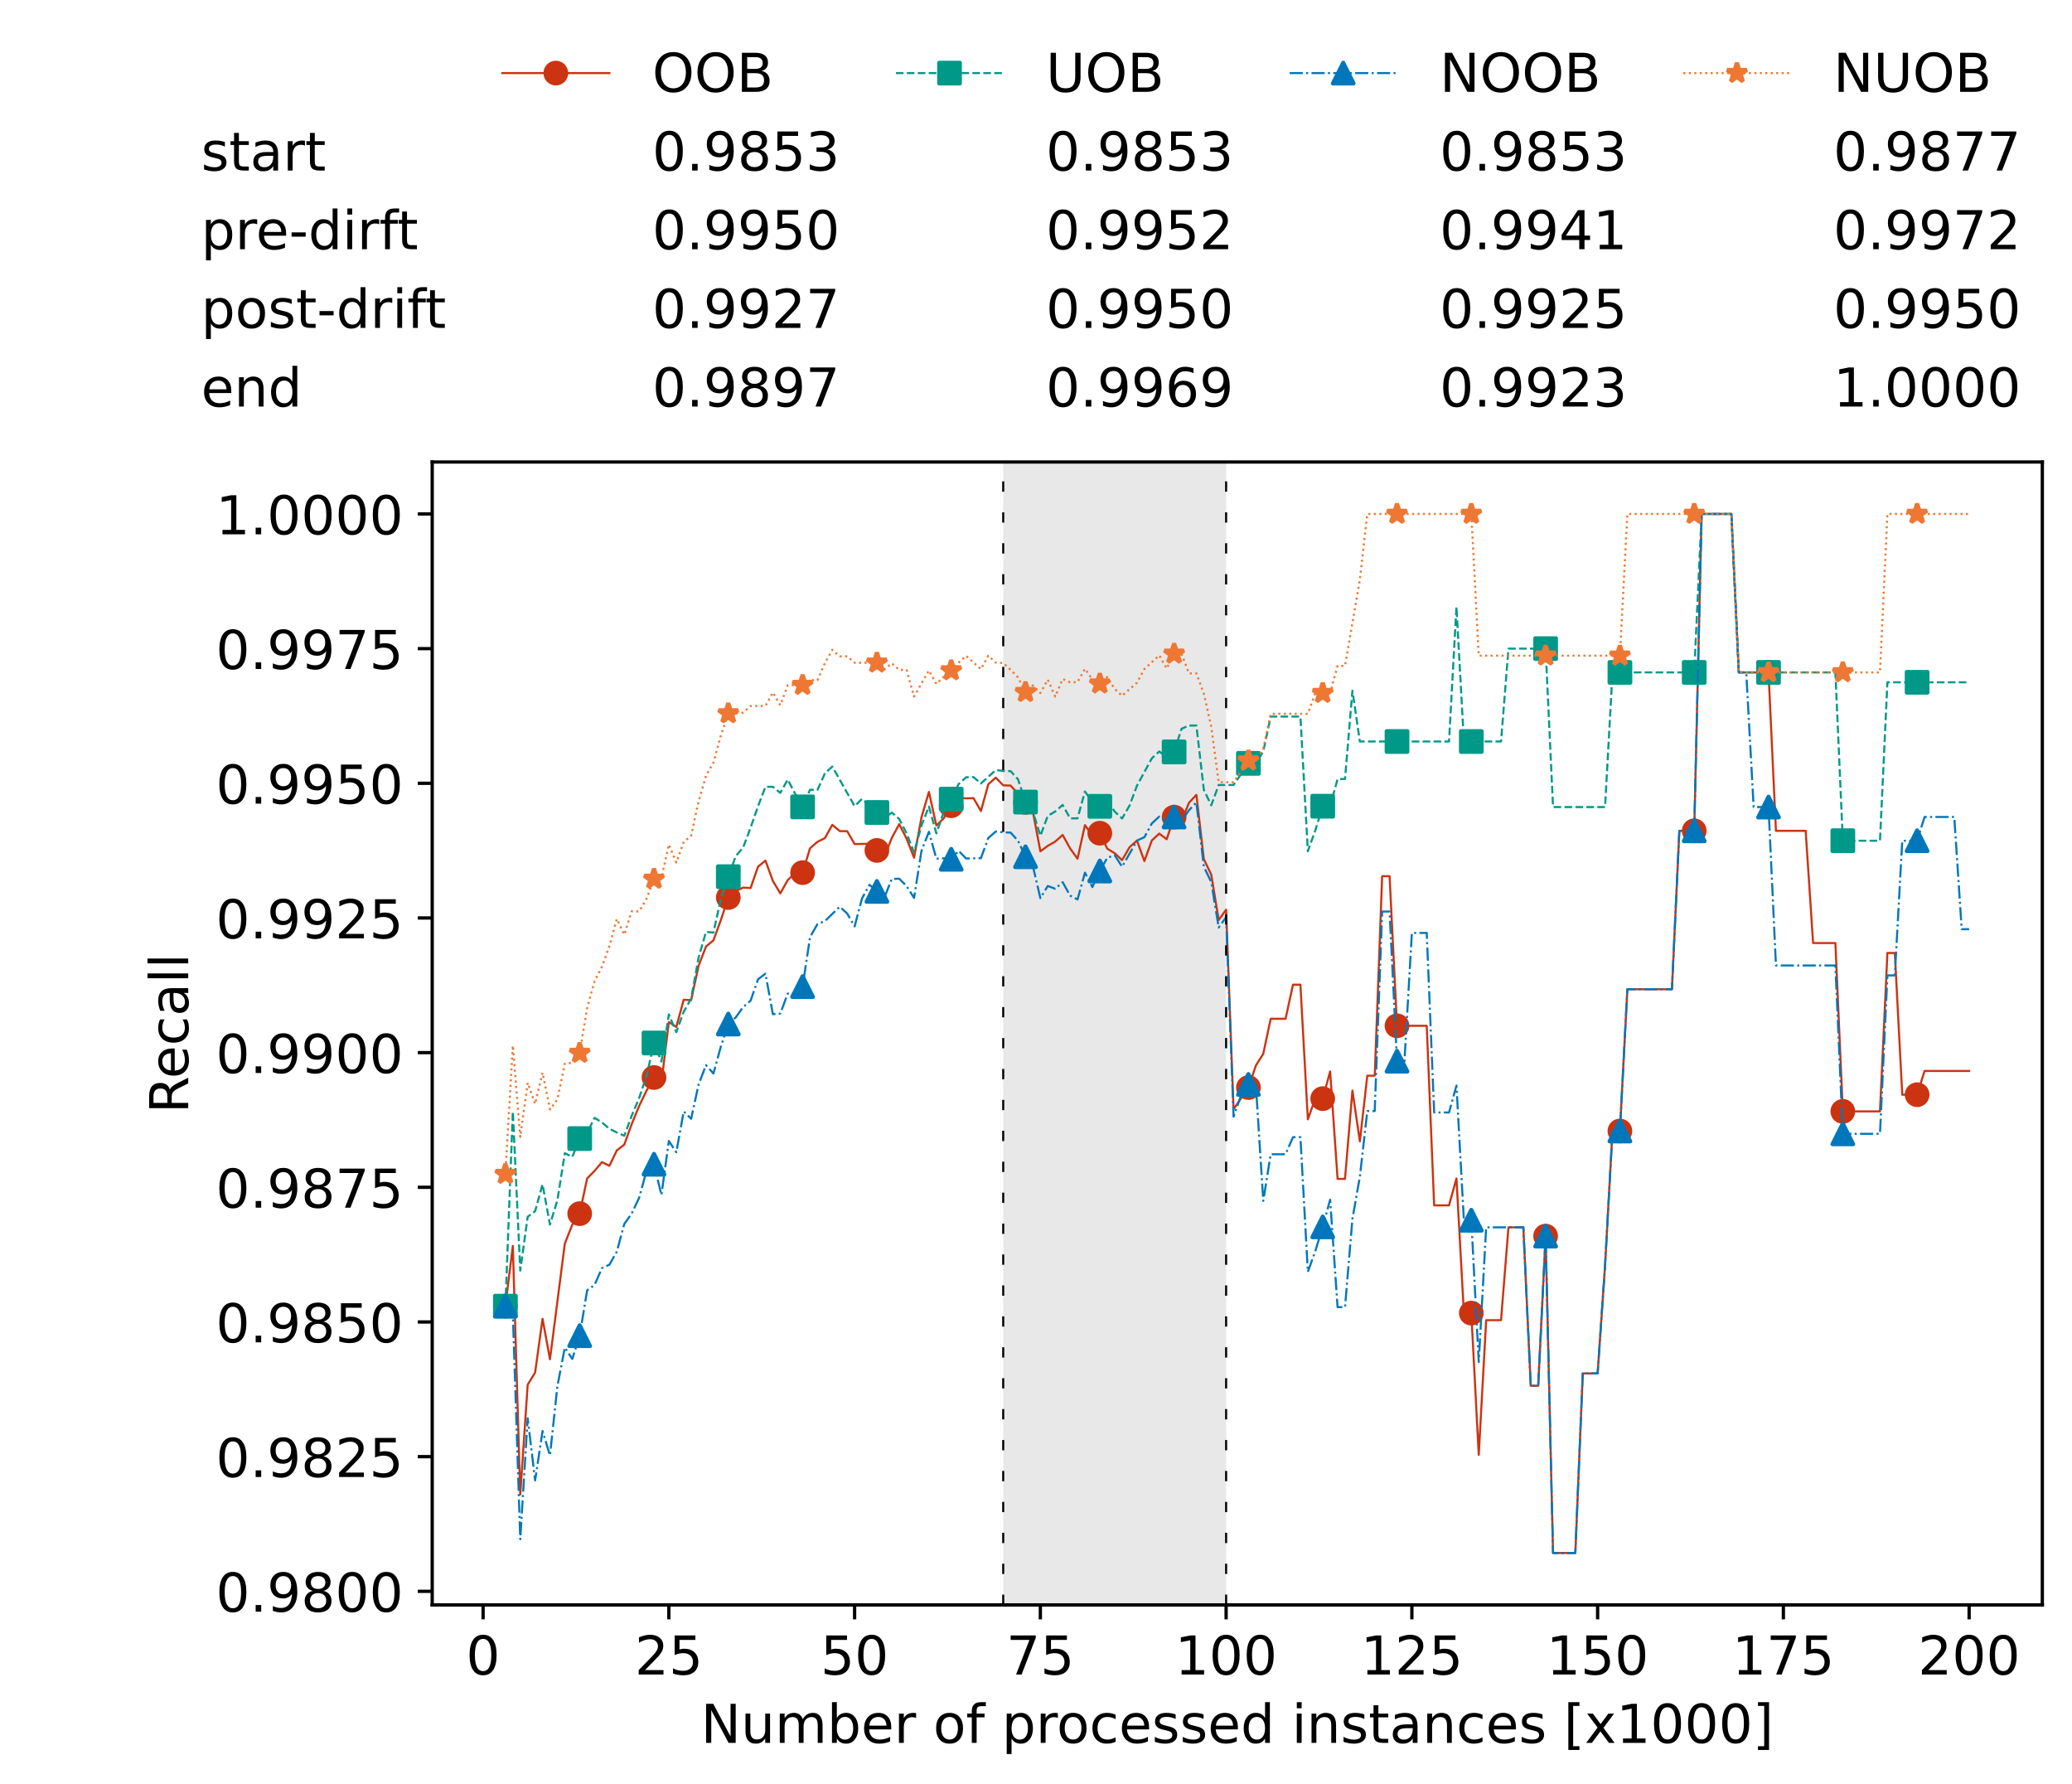 <?xml version="1.0" encoding="utf-8" standalone="no"?>
<!DOCTYPE svg PUBLIC "-//W3C//DTD SVG 1.1//EN"
  "http://www.w3.org/Graphics/SVG/1.1/DTD/svg11.dtd">
<!-- Created with matplotlib (https://matplotlib.org/) -->
<svg height="432.615pt" version="1.1" viewBox="0 0 502.65 432.615" width="502.65pt" xmlns="http://www.w3.org/2000/svg" xmlns:xlink="http://www.w3.org/1999/xlink">
 <defs>
  <style type="text/css">*{stroke-linecap:butt;stroke-linejoin:round;}</style>
 </defs>
 <g id="figure_1">
  <g id="patch_1">
   <path d="M 0 432.615 
L 502.65 432.615 
L 502.65 0 
L 0 0 
z
" style="fill:#ffffff;"/>
  </g>
  <g id="axes_1">
   <g id="patch_2">
    <path d="M 104.85 389.252 
L 495.45 389.252 
L 495.45 112.052 
L 104.85 112.052 
z
" style="fill:#ffffff;"/>
   </g>
   <g id="patch_3">
    <path clip-path="url(#pec0c215c77)" d="M 297.446 389.252 
L 297.446 112.052 
L 243.372 112.052 
L 243.372 389.252 
z
" style="fill:#d3d3d3;opacity:0.5;"/>
   </g>
   <g id="matplotlib.axis_1">
    <g id="xtick_1">
     <g id="line2d_1">
      <defs>
       <path d="M 0 0 
L 0 3.5 
" id="m7d97fdf4a2" style="stroke:#000000;stroke-width:0.8;"/>
      </defs>
      <g>
       <use style="stroke:#000000;stroke-width:0.8;" x="117.197" xlink:href="#m7d97fdf4a2" y="389.252"/>
      </g>
     </g>
     <g id="text_1">
      <!-- 0 -->
      <g transform="translate(113.061 406.13)scale(0.13 -0.13)">
       <defs>
        <path d="M 31.781 66.406 
Q 24.172 66.406 20.328 58.906 
Q 16.5 51.422 16.5 36.375 
Q 16.5 21.391 20.328 13.891 
Q 24.172 6.391 31.781 6.391 
Q 39.453 6.391 43.281 13.891 
Q 47.125 21.391 47.125 36.375 
Q 47.125 51.422 43.281 58.906 
Q 39.453 66.406 31.781 66.406 
z
M 31.781 74.219 
Q 44.047 74.219 50.516 64.516 
Q 56.984 54.828 56.984 36.375 
Q 56.984 17.969 50.516 8.266 
Q 44.047 -1.422 31.781 -1.422 
Q 19.531 -1.422 13.062 8.266 
Q 6.594 17.969 6.594 36.375 
Q 6.594 54.828 13.062 64.516 
Q 19.531 74.219 31.781 74.219 
z
" id="DejaVuSans-48"/>
       </defs>
       <use xlink:href="#DejaVuSans-48"/>
      </g>
     </g>
    </g>
    <g id="xtick_2">
     <g id="line2d_2">
      <g>
       <use style="stroke:#000000;stroke-width:0.8;" x="162.259" xlink:href="#m7d97fdf4a2" y="389.252"/>
      </g>
     </g>
     <g id="text_2">
      <!-- 25 -->
      <g transform="translate(153.988 406.13)scale(0.13 -0.13)">
       <defs>
        <path d="M 19.188 8.297 
L 53.609 8.297 
L 53.609 0 
L 7.328 0 
L 7.328 8.297 
Q 12.938 14.109 22.625 23.891 
Q 32.328 33.688 34.812 36.531 
Q 39.547 41.844 41.422 45.531 
Q 43.312 49.219 43.312 52.781 
Q 43.312 58.594 39.234 62.25 
Q 35.156 65.922 28.609 65.922 
Q 23.969 65.922 18.812 64.312 
Q 13.672 62.703 7.812 59.422 
L 7.812 69.391 
Q 13.766 71.781 18.938 73 
Q 24.125 74.219 28.422 74.219 
Q 39.75 74.219 46.484 68.547 
Q 53.219 62.891 53.219 53.422 
Q 53.219 48.922 51.531 44.891 
Q 49.859 40.875 45.406 35.406 
Q 44.188 33.984 37.641 27.219 
Q 31.109 20.453 19.188 8.297 
z
" id="DejaVuSans-50"/>
        <path d="M 10.797 72.906 
L 49.516 72.906 
L 49.516 64.594 
L 19.828 64.594 
L 19.828 46.734 
Q 21.969 47.469 24.109 47.828 
Q 26.266 48.188 28.422 48.188 
Q 40.625 48.188 47.75 41.5 
Q 54.891 34.812 54.891 23.391 
Q 54.891 11.625 47.562 5.094 
Q 40.234 -1.422 26.906 -1.422 
Q 22.312 -1.422 17.547 -0.641 
Q 12.797 0.141 7.719 1.703 
L 7.719 11.625 
Q 12.109 9.234 16.797 8.062 
Q 21.484 6.891 26.703 6.891 
Q 35.156 6.891 40.078 11.328 
Q 45.016 15.766 45.016 23.391 
Q 45.016 31 40.078 35.438 
Q 35.156 39.891 26.703 39.891 
Q 22.75 39.891 18.812 39.016 
Q 14.891 38.141 10.797 36.281 
z
" id="DejaVuSans-53"/>
       </defs>
       <use xlink:href="#DejaVuSans-50"/>
       <use x="63.623" xlink:href="#DejaVuSans-53"/>
      </g>
     </g>
    </g>
    <g id="xtick_3">
     <g id="line2d_3">
      <g>
       <use style="stroke:#000000;stroke-width:0.8;" x="207.322" xlink:href="#m7d97fdf4a2" y="389.252"/>
      </g>
     </g>
     <g id="text_3">
      <!-- 50 -->
      <g transform="translate(199.05 406.13)scale(0.13 -0.13)">
       <use xlink:href="#DejaVuSans-53"/>
       <use x="63.623" xlink:href="#DejaVuSans-48"/>
      </g>
     </g>
    </g>
    <g id="xtick_4">
     <g id="line2d_4">
      <g>
       <use style="stroke:#000000;stroke-width:0.8;" x="252.384" xlink:href="#m7d97fdf4a2" y="389.252"/>
      </g>
     </g>
     <g id="text_4">
      <!-- 75 -->
      <g transform="translate(244.113 406.13)scale(0.13 -0.13)">
       <defs>
        <path d="M 8.203 72.906 
L 55.078 72.906 
L 55.078 68.703 
L 28.609 0 
L 18.312 0 
L 43.219 64.594 
L 8.203 64.594 
z
" id="DejaVuSans-55"/>
       </defs>
       <use xlink:href="#DejaVuSans-55"/>
       <use x="63.623" xlink:href="#DejaVuSans-53"/>
      </g>
     </g>
    </g>
    <g id="xtick_5">
     <g id="line2d_5">
      <g>
       <use style="stroke:#000000;stroke-width:0.8;" x="297.446" xlink:href="#m7d97fdf4a2" y="389.252"/>
      </g>
     </g>
     <g id="text_5">
      <!-- 100 -->
      <g transform="translate(285.039 406.13)scale(0.13 -0.13)">
       <defs>
        <path d="M 12.406 8.297 
L 28.516 8.297 
L 28.516 63.922 
L 10.984 60.406 
L 10.984 69.391 
L 28.422 72.906 
L 38.281 72.906 
L 38.281 8.297 
L 54.391 8.297 
L 54.391 0 
L 12.406 0 
z
" id="DejaVuSans-49"/>
       </defs>
       <use xlink:href="#DejaVuSans-49"/>
       <use x="63.623" xlink:href="#DejaVuSans-48"/>
       <use x="127.246" xlink:href="#DejaVuSans-48"/>
      </g>
     </g>
    </g>
    <g id="xtick_6">
     <g id="line2d_6">
      <g>
       <use style="stroke:#000000;stroke-width:0.8;" x="342.509" xlink:href="#m7d97fdf4a2" y="389.252"/>
      </g>
     </g>
     <g id="text_6">
      <!-- 125 -->
      <g transform="translate(330.102 406.13)scale(0.13 -0.13)">
       <use xlink:href="#DejaVuSans-49"/>
       <use x="63.623" xlink:href="#DejaVuSans-50"/>
       <use x="127.246" xlink:href="#DejaVuSans-53"/>
      </g>
     </g>
    </g>
    <g id="xtick_7">
     <g id="line2d_7">
      <g>
       <use style="stroke:#000000;stroke-width:0.8;" x="387.571" xlink:href="#m7d97fdf4a2" y="389.252"/>
      </g>
     </g>
     <g id="text_7">
      <!-- 150 -->
      <g transform="translate(375.164 406.13)scale(0.13 -0.13)">
       <use xlink:href="#DejaVuSans-49"/>
       <use x="63.623" xlink:href="#DejaVuSans-53"/>
       <use x="127.246" xlink:href="#DejaVuSans-48"/>
      </g>
     </g>
    </g>
    <g id="xtick_8">
     <g id="line2d_8">
      <g>
       <use style="stroke:#000000;stroke-width:0.8;" x="432.633" xlink:href="#m7d97fdf4a2" y="389.252"/>
      </g>
     </g>
     <g id="text_8">
      <!-- 175 -->
      <g transform="translate(420.226 406.13)scale(0.13 -0.13)">
       <use xlink:href="#DejaVuSans-49"/>
       <use x="63.623" xlink:href="#DejaVuSans-55"/>
       <use x="127.246" xlink:href="#DejaVuSans-53"/>
      </g>
     </g>
    </g>
    <g id="xtick_9">
     <g id="line2d_9">
      <g>
       <use style="stroke:#000000;stroke-width:0.8;" x="477.695" xlink:href="#m7d97fdf4a2" y="389.252"/>
      </g>
     </g>
     <g id="text_9">
      <!-- 200 -->
      <g transform="translate(465.289 406.13)scale(0.13 -0.13)">
       <use xlink:href="#DejaVuSans-50"/>
       <use x="63.623" xlink:href="#DejaVuSans-48"/>
       <use x="127.246" xlink:href="#DejaVuSans-48"/>
      </g>
     </g>
    </g>
    <g id="text_10">
     <!-- Number of processed instances [x1000] -->
     <g transform="translate(170.025 422.711)scale(0.13 -0.13)">
      <defs>
       <path d="M 9.812 72.906 
L 23.094 72.906 
L 55.422 11.922 
L 55.422 72.906 
L 64.984 72.906 
L 64.984 0 
L 51.703 0 
L 19.391 60.984 
L 19.391 0 
L 9.812 0 
z
" id="DejaVuSans-78"/>
       <path d="M 8.5 21.578 
L 8.5 54.688 
L 17.484 54.688 
L 17.484 21.922 
Q 17.484 14.156 20.5 10.266 
Q 23.531 6.391 29.594 6.391 
Q 36.859 6.391 41.078 11.031 
Q 45.312 15.672 45.312 23.688 
L 45.312 54.688 
L 54.297 54.688 
L 54.297 0 
L 45.312 0 
L 45.312 8.406 
Q 42.047 3.422 37.719 1 
Q 33.406 -1.422 27.688 -1.422 
Q 18.266 -1.422 13.375 4.438 
Q 8.5 10.297 8.5 21.578 
z
M 31.109 56 
z
" id="DejaVuSans-117"/>
       <path d="M 52 44.188 
Q 55.375 50.25 60.062 53.125 
Q 64.75 56 71.094 56 
Q 79.641 56 84.281 50.016 
Q 88.922 44.047 88.922 33.016 
L 88.922 0 
L 79.891 0 
L 79.891 32.719 
Q 79.891 40.578 77.094 44.375 
Q 74.312 48.188 68.609 48.188 
Q 61.625 48.188 57.562 43.547 
Q 53.516 38.922 53.516 30.906 
L 53.516 0 
L 44.484 0 
L 44.484 32.719 
Q 44.484 40.625 41.703 44.406 
Q 38.922 48.188 33.109 48.188 
Q 26.219 48.188 22.156 43.531 
Q 18.109 38.875 18.109 30.906 
L 18.109 0 
L 9.078 0 
L 9.078 54.688 
L 18.109 54.688 
L 18.109 46.188 
Q 21.188 51.219 25.484 53.609 
Q 29.781 56 35.688 56 
Q 41.656 56 45.828 52.969 
Q 50 49.953 52 44.188 
z
" id="DejaVuSans-109"/>
       <path d="M 48.688 27.297 
Q 48.688 37.203 44.609 42.844 
Q 40.531 48.484 33.406 48.484 
Q 26.266 48.484 22.188 42.844 
Q 18.109 37.203 18.109 27.297 
Q 18.109 17.391 22.188 11.75 
Q 26.266 6.109 33.406 6.109 
Q 40.531 6.109 44.609 11.75 
Q 48.688 17.391 48.688 27.297 
z
M 18.109 46.391 
Q 20.953 51.266 25.266 53.625 
Q 29.594 56 35.594 56 
Q 45.562 56 51.781 48.094 
Q 58.016 40.188 58.016 27.297 
Q 58.016 14.406 51.781 6.484 
Q 45.562 -1.422 35.594 -1.422 
Q 29.594 -1.422 25.266 0.953 
Q 20.953 3.328 18.109 8.203 
L 18.109 0 
L 9.078 0 
L 9.078 75.984 
L 18.109 75.984 
z
" id="DejaVuSans-98"/>
       <path d="M 56.203 29.594 
L 56.203 25.203 
L 14.891 25.203 
Q 15.484 15.922 20.484 11.062 
Q 25.484 6.203 34.422 6.203 
Q 39.594 6.203 44.453 7.469 
Q 49.312 8.734 54.109 11.281 
L 54.109 2.781 
Q 49.266 0.734 44.188 -0.344 
Q 39.109 -1.422 33.891 -1.422 
Q 20.797 -1.422 13.156 6.188 
Q 5.516 13.812 5.516 26.812 
Q 5.516 40.234 12.766 48.109 
Q 20.016 56 32.328 56 
Q 43.359 56 49.781 48.891 
Q 56.203 41.797 56.203 29.594 
z
M 47.219 32.234 
Q 47.125 39.594 43.094 43.984 
Q 39.062 48.391 32.422 48.391 
Q 24.906 48.391 20.391 44.141 
Q 15.875 39.891 15.188 32.172 
z
" id="DejaVuSans-101"/>
       <path d="M 41.109 46.297 
Q 39.594 47.172 37.812 47.578 
Q 36.031 48 33.891 48 
Q 26.266 48 22.188 43.047 
Q 18.109 38.094 18.109 28.812 
L 18.109 0 
L 9.078 0 
L 9.078 54.688 
L 18.109 54.688 
L 18.109 46.188 
Q 20.953 51.172 25.484 53.578 
Q 30.031 56 36.531 56 
Q 37.453 56 38.578 55.875 
Q 39.703 55.766 41.062 55.516 
z
" id="DejaVuSans-114"/>
       <path id="DejaVuSans-32"/>
       <path d="M 30.609 48.391 
Q 23.391 48.391 19.188 42.75 
Q 14.984 37.109 14.984 27.297 
Q 14.984 17.484 19.156 11.844 
Q 23.344 6.203 30.609 6.203 
Q 37.797 6.203 41.984 11.859 
Q 46.188 17.531 46.188 27.297 
Q 46.188 37.016 41.984 42.703 
Q 37.797 48.391 30.609 48.391 
z
M 30.609 56 
Q 42.328 56 49.016 48.375 
Q 55.719 40.766 55.719 27.297 
Q 55.719 13.875 49.016 6.219 
Q 42.328 -1.422 30.609 -1.422 
Q 18.844 -1.422 12.172 6.219 
Q 5.516 13.875 5.516 27.297 
Q 5.516 40.766 12.172 48.375 
Q 18.844 56 30.609 56 
z
" id="DejaVuSans-111"/>
       <path d="M 37.109 75.984 
L 37.109 68.5 
L 28.516 68.5 
Q 23.688 68.5 21.797 66.547 
Q 19.922 64.594 19.922 59.516 
L 19.922 54.688 
L 34.719 54.688 
L 34.719 47.703 
L 19.922 47.703 
L 19.922 0 
L 10.891 0 
L 10.891 47.703 
L 2.297 47.703 
L 2.297 54.688 
L 10.891 54.688 
L 10.891 58.5 
Q 10.891 67.625 15.141 71.797 
Q 19.391 75.984 28.609 75.984 
z
" id="DejaVuSans-102"/>
       <path d="M 18.109 8.203 
L 18.109 -20.797 
L 9.078 -20.797 
L 9.078 54.688 
L 18.109 54.688 
L 18.109 46.391 
Q 20.953 51.266 25.266 53.625 
Q 29.594 56 35.594 56 
Q 45.562 56 51.781 48.094 
Q 58.016 40.188 58.016 27.297 
Q 58.016 14.406 51.781 6.484 
Q 45.562 -1.422 35.594 -1.422 
Q 29.594 -1.422 25.266 0.953 
Q 20.953 3.328 18.109 8.203 
z
M 48.688 27.297 
Q 48.688 37.203 44.609 42.844 
Q 40.531 48.484 33.406 48.484 
Q 26.266 48.484 22.188 42.844 
Q 18.109 37.203 18.109 27.297 
Q 18.109 17.391 22.188 11.75 
Q 26.266 6.109 33.406 6.109 
Q 40.531 6.109 44.609 11.75 
Q 48.688 17.391 48.688 27.297 
z
" id="DejaVuSans-112"/>
       <path d="M 48.781 52.594 
L 48.781 44.188 
Q 44.969 46.297 41.141 47.344 
Q 37.312 48.391 33.406 48.391 
Q 24.656 48.391 19.812 42.844 
Q 14.984 37.312 14.984 27.297 
Q 14.984 17.281 19.812 11.734 
Q 24.656 6.203 33.406 6.203 
Q 37.312 6.203 41.141 7.25 
Q 44.969 8.297 48.781 10.406 
L 48.781 2.094 
Q 45.016 0.344 40.984 -0.531 
Q 36.969 -1.422 32.422 -1.422 
Q 20.062 -1.422 12.781 6.344 
Q 5.516 14.109 5.516 27.297 
Q 5.516 40.672 12.859 48.328 
Q 20.219 56 33.016 56 
Q 37.156 56 41.109 55.141 
Q 45.062 54.297 48.781 52.594 
z
" id="DejaVuSans-99"/>
       <path d="M 44.281 53.078 
L 44.281 44.578 
Q 40.484 46.531 36.375 47.5 
Q 32.281 48.484 27.875 48.484 
Q 21.188 48.484 17.844 46.438 
Q 14.5 44.391 14.5 40.281 
Q 14.5 37.156 16.891 35.375 
Q 19.281 33.594 26.516 31.984 
L 29.594 31.297 
Q 39.156 29.25 43.188 25.516 
Q 47.219 21.781 47.219 15.094 
Q 47.219 7.469 41.188 3.016 
Q 35.156 -1.422 24.609 -1.422 
Q 20.219 -1.422 15.453 -0.562 
Q 10.688 0.297 5.422 2 
L 5.422 11.281 
Q 10.406 8.688 15.234 7.391 
Q 20.062 6.109 24.812 6.109 
Q 31.156 6.109 34.562 8.281 
Q 37.984 10.453 37.984 14.406 
Q 37.984 18.062 35.516 20.016 
Q 33.062 21.969 24.703 23.781 
L 21.578 24.516 
Q 13.234 26.266 9.516 29.906 
Q 5.812 33.547 5.812 39.891 
Q 5.812 47.609 11.281 51.797 
Q 16.75 56 26.812 56 
Q 31.781 56 36.172 55.266 
Q 40.578 54.547 44.281 53.078 
z
" id="DejaVuSans-115"/>
       <path d="M 45.406 46.391 
L 45.406 75.984 
L 54.391 75.984 
L 54.391 0 
L 45.406 0 
L 45.406 8.203 
Q 42.578 3.328 38.25 0.953 
Q 33.938 -1.422 27.875 -1.422 
Q 17.969 -1.422 11.734 6.484 
Q 5.516 14.406 5.516 27.297 
Q 5.516 40.188 11.734 48.094 
Q 17.969 56 27.875 56 
Q 33.938 56 38.25 53.625 
Q 42.578 51.266 45.406 46.391 
z
M 14.797 27.297 
Q 14.797 17.391 18.875 11.75 
Q 22.953 6.109 30.078 6.109 
Q 37.203 6.109 41.297 11.75 
Q 45.406 17.391 45.406 27.297 
Q 45.406 37.203 41.297 42.844 
Q 37.203 48.484 30.078 48.484 
Q 22.953 48.484 18.875 42.844 
Q 14.797 37.203 14.797 27.297 
z
" id="DejaVuSans-100"/>
       <path d="M 9.422 54.688 
L 18.406 54.688 
L 18.406 0 
L 9.422 0 
z
M 9.422 75.984 
L 18.406 75.984 
L 18.406 64.594 
L 9.422 64.594 
z
" id="DejaVuSans-105"/>
       <path d="M 54.891 33.016 
L 54.891 0 
L 45.906 0 
L 45.906 32.719 
Q 45.906 40.484 42.875 44.328 
Q 39.844 48.188 33.797 48.188 
Q 26.516 48.188 22.312 43.547 
Q 18.109 38.922 18.109 30.906 
L 18.109 0 
L 9.078 0 
L 9.078 54.688 
L 18.109 54.688 
L 18.109 46.188 
Q 21.344 51.125 25.703 53.562 
Q 30.078 56 35.797 56 
Q 45.219 56 50.047 50.172 
Q 54.891 44.344 54.891 33.016 
z
" id="DejaVuSans-110"/>
       <path d="M 18.312 70.219 
L 18.312 54.688 
L 36.812 54.688 
L 36.812 47.703 
L 18.312 47.703 
L 18.312 18.016 
Q 18.312 11.328 20.141 9.422 
Q 21.969 7.516 27.594 7.516 
L 36.812 7.516 
L 36.812 0 
L 27.594 0 
Q 17.188 0 13.234 3.875 
Q 9.281 7.766 9.281 18.016 
L 9.281 47.703 
L 2.688 47.703 
L 2.688 54.688 
L 9.281 54.688 
L 9.281 70.219 
z
" id="DejaVuSans-116"/>
       <path d="M 34.281 27.484 
Q 23.391 27.484 19.188 25 
Q 14.984 22.516 14.984 16.5 
Q 14.984 11.719 18.141 8.906 
Q 21.297 6.109 26.703 6.109 
Q 34.188 6.109 38.703 11.406 
Q 43.219 16.703 43.219 25.484 
L 43.219 27.484 
z
M 52.203 31.203 
L 52.203 0 
L 43.219 0 
L 43.219 8.297 
Q 40.141 3.328 35.547 0.953 
Q 30.953 -1.422 24.312 -1.422 
Q 15.922 -1.422 10.953 3.297 
Q 6 8.016 6 15.922 
Q 6 25.141 12.172 29.828 
Q 18.359 34.516 30.609 34.516 
L 43.219 34.516 
L 43.219 35.406 
Q 43.219 41.609 39.141 45 
Q 35.062 48.391 27.688 48.391 
Q 23 48.391 18.547 47.266 
Q 14.109 46.141 10.016 43.891 
L 10.016 52.203 
Q 14.938 54.109 19.578 55.047 
Q 24.219 56 28.609 56 
Q 40.484 56 46.344 49.844 
Q 52.203 43.703 52.203 31.203 
z
" id="DejaVuSans-97"/>
       <path d="M 8.594 75.984 
L 29.297 75.984 
L 29.297 69 
L 17.578 69 
L 17.578 -6.203 
L 29.297 -6.203 
L 29.297 -13.188 
L 8.594 -13.188 
z
" id="DejaVuSans-91"/>
       <path d="M 54.891 54.688 
L 35.109 28.078 
L 55.906 0 
L 45.312 0 
L 29.391 21.484 
L 13.484 0 
L 2.875 0 
L 24.125 28.609 
L 4.688 54.688 
L 15.281 54.688 
L 29.781 35.203 
L 44.281 54.688 
z
" id="DejaVuSans-120"/>
       <path d="M 30.422 75.984 
L 30.422 -13.188 
L 9.719 -13.188 
L 9.719 -6.203 
L 21.391 -6.203 
L 21.391 69 
L 9.719 69 
L 9.719 75.984 
z
" id="DejaVuSans-93"/>
      </defs>
      <use xlink:href="#DejaVuSans-78"/>
      <use x="74.805" xlink:href="#DejaVuSans-117"/>
      <use x="138.184" xlink:href="#DejaVuSans-109"/>
      <use x="235.596" xlink:href="#DejaVuSans-98"/>
      <use x="299.072" xlink:href="#DejaVuSans-101"/>
      <use x="360.596" xlink:href="#DejaVuSans-114"/>
      <use x="401.709" xlink:href="#DejaVuSans-32"/>
      <use x="433.496" xlink:href="#DejaVuSans-111"/>
      <use x="494.678" xlink:href="#DejaVuSans-102"/>
      <use x="529.883" xlink:href="#DejaVuSans-32"/>
      <use x="561.67" xlink:href="#DejaVuSans-112"/>
      <use x="625.146" xlink:href="#DejaVuSans-114"/>
      <use x="664.01" xlink:href="#DejaVuSans-111"/>
      <use x="725.191" xlink:href="#DejaVuSans-99"/>
      <use x="780.172" xlink:href="#DejaVuSans-101"/>
      <use x="841.695" xlink:href="#DejaVuSans-115"/>
      <use x="893.795" xlink:href="#DejaVuSans-115"/>
      <use x="945.895" xlink:href="#DejaVuSans-101"/>
      <use x="1007.418" xlink:href="#DejaVuSans-100"/>
      <use x="1070.895" xlink:href="#DejaVuSans-32"/>
      <use x="1102.682" xlink:href="#DejaVuSans-105"/>
      <use x="1130.465" xlink:href="#DejaVuSans-110"/>
      <use x="1193.844" xlink:href="#DejaVuSans-115"/>
      <use x="1245.943" xlink:href="#DejaVuSans-116"/>
      <use x="1285.152" xlink:href="#DejaVuSans-97"/>
      <use x="1346.432" xlink:href="#DejaVuSans-110"/>
      <use x="1409.811" xlink:href="#DejaVuSans-99"/>
      <use x="1464.791" xlink:href="#DejaVuSans-101"/>
      <use x="1526.314" xlink:href="#DejaVuSans-115"/>
      <use x="1578.414" xlink:href="#DejaVuSans-32"/>
      <use x="1610.201" xlink:href="#DejaVuSans-91"/>
      <use x="1649.215" xlink:href="#DejaVuSans-120"/>
      <use x="1708.395" xlink:href="#DejaVuSans-49"/>
      <use x="1772.018" xlink:href="#DejaVuSans-48"/>
      <use x="1835.641" xlink:href="#DejaVuSans-48"/>
      <use x="1899.264" xlink:href="#DejaVuSans-48"/>
      <use x="1962.887" xlink:href="#DejaVuSans-93"/>
     </g>
    </g>
   </g>
   <g id="matplotlib.axis_2">
    <g id="ytick_1">
     <g id="line2d_10">
      <defs>
       <path d="M 0 0 
L -3.5 0 
" id="md134a8a417" style="stroke:#000000;stroke-width:0.8;"/>
      </defs>
      <g>
       <use style="stroke:#000000;stroke-width:0.8;" x="104.85" xlink:href="#md134a8a417" y="385.948"/>
      </g>
     </g>
     <g id="text_11">
      <!-- 0.9800 -->
      <g transform="translate(52.362 390.887)scale(0.13 -0.13)">
       <defs>
        <path d="M 10.688 12.406 
L 21 12.406 
L 21 0 
L 10.688 0 
z
" id="DejaVuSans-46"/>
        <path d="M 10.984 1.516 
L 10.984 10.5 
Q 14.703 8.734 18.5 7.812 
Q 22.312 6.891 25.984 6.891 
Q 35.75 6.891 40.891 13.453 
Q 46.047 20.016 46.781 33.406 
Q 43.953 29.203 39.594 26.953 
Q 35.25 24.703 29.984 24.703 
Q 19.047 24.703 12.672 31.312 
Q 6.297 37.938 6.297 49.422 
Q 6.297 60.641 12.938 67.422 
Q 19.578 74.219 30.609 74.219 
Q 43.266 74.219 49.922 64.516 
Q 56.594 54.828 56.594 36.375 
Q 56.594 19.141 48.406 8.859 
Q 40.234 -1.422 26.422 -1.422 
Q 22.703 -1.422 18.891 -0.688 
Q 15.094 0.047 10.984 1.516 
z
M 30.609 32.422 
Q 37.25 32.422 41.125 36.953 
Q 45.016 41.5 45.016 49.422 
Q 45.016 57.281 41.125 61.844 
Q 37.25 66.406 30.609 66.406 
Q 23.969 66.406 20.094 61.844 
Q 16.219 57.281 16.219 49.422 
Q 16.219 41.5 20.094 36.953 
Q 23.969 32.422 30.609 32.422 
z
" id="DejaVuSans-57"/>
        <path d="M 31.781 34.625 
Q 24.75 34.625 20.719 30.859 
Q 16.703 27.094 16.703 20.516 
Q 16.703 13.922 20.719 10.156 
Q 24.75 6.391 31.781 6.391 
Q 38.812 6.391 42.859 10.172 
Q 46.922 13.969 46.922 20.516 
Q 46.922 27.094 42.891 30.859 
Q 38.875 34.625 31.781 34.625 
z
M 21.922 38.812 
Q 15.578 40.375 12.031 44.719 
Q 8.5 49.078 8.5 55.328 
Q 8.5 64.062 14.719 69.141 
Q 20.953 74.219 31.781 74.219 
Q 42.672 74.219 48.875 69.141 
Q 55.078 64.062 55.078 55.328 
Q 55.078 49.078 51.531 44.719 
Q 48 40.375 41.703 38.812 
Q 48.828 37.156 52.797 32.312 
Q 56.781 27.484 56.781 20.516 
Q 56.781 9.906 50.312 4.234 
Q 43.844 -1.422 31.781 -1.422 
Q 19.734 -1.422 13.25 4.234 
Q 6.781 9.906 6.781 20.516 
Q 6.781 27.484 10.781 32.312 
Q 14.797 37.156 21.922 38.812 
z
M 18.312 54.391 
Q 18.312 48.734 21.844 45.562 
Q 25.391 42.391 31.781 42.391 
Q 38.141 42.391 41.719 45.562 
Q 45.312 48.734 45.312 54.391 
Q 45.312 60.062 41.719 63.234 
Q 38.141 66.406 31.781 66.406 
Q 25.391 66.406 21.844 63.234 
Q 18.312 60.062 18.312 54.391 
z
" id="DejaVuSans-56"/>
       </defs>
       <use xlink:href="#DejaVuSans-48"/>
       <use x="63.623" xlink:href="#DejaVuSans-46"/>
       <use x="95.41" xlink:href="#DejaVuSans-57"/>
       <use x="159.033" xlink:href="#DejaVuSans-56"/>
       <use x="222.656" xlink:href="#DejaVuSans-48"/>
       <use x="286.279" xlink:href="#DejaVuSans-48"/>
      </g>
     </g>
    </g>
    <g id="ytick_2">
     <g id="line2d_11">
      <g>
       <use style="stroke:#000000;stroke-width:0.8;" x="104.85" xlink:href="#md134a8a417" y="353.286"/>
      </g>
     </g>
     <g id="text_12">
      <!-- 0.9825 -->
      <g transform="translate(52.362 358.225)scale(0.13 -0.13)">
       <use xlink:href="#DejaVuSans-48"/>
       <use x="63.623" xlink:href="#DejaVuSans-46"/>
       <use x="95.41" xlink:href="#DejaVuSans-57"/>
       <use x="159.033" xlink:href="#DejaVuSans-56"/>
       <use x="222.656" xlink:href="#DejaVuSans-50"/>
       <use x="286.279" xlink:href="#DejaVuSans-53"/>
      </g>
     </g>
    </g>
    <g id="ytick_3">
     <g id="line2d_12">
      <g>
       <use style="stroke:#000000;stroke-width:0.8;" x="104.85" xlink:href="#md134a8a417" y="320.624"/>
      </g>
     </g>
     <g id="text_13">
      <!-- 0.9850 -->
      <g transform="translate(52.362 325.563)scale(0.13 -0.13)">
       <use xlink:href="#DejaVuSans-48"/>
       <use x="63.623" xlink:href="#DejaVuSans-46"/>
       <use x="95.41" xlink:href="#DejaVuSans-57"/>
       <use x="159.033" xlink:href="#DejaVuSans-56"/>
       <use x="222.656" xlink:href="#DejaVuSans-53"/>
       <use x="286.279" xlink:href="#DejaVuSans-48"/>
      </g>
     </g>
    </g>
    <g id="ytick_4">
     <g id="line2d_13">
      <g>
       <use style="stroke:#000000;stroke-width:0.8;" x="104.85" xlink:href="#md134a8a417" y="287.962"/>
      </g>
     </g>
     <g id="text_14">
      <!-- 0.9875 -->
      <g transform="translate(52.362 292.901)scale(0.13 -0.13)">
       <use xlink:href="#DejaVuSans-48"/>
       <use x="63.623" xlink:href="#DejaVuSans-46"/>
       <use x="95.41" xlink:href="#DejaVuSans-57"/>
       <use x="159.033" xlink:href="#DejaVuSans-56"/>
       <use x="222.656" xlink:href="#DejaVuSans-55"/>
       <use x="286.279" xlink:href="#DejaVuSans-53"/>
      </g>
     </g>
    </g>
    <g id="ytick_5">
     <g id="line2d_14">
      <g>
       <use style="stroke:#000000;stroke-width:0.8;" x="104.85" xlink:href="#md134a8a417" y="255.3"/>
      </g>
     </g>
     <g id="text_15">
      <!-- 0.9900 -->
      <g transform="translate(52.362 260.239)scale(0.13 -0.13)">
       <use xlink:href="#DejaVuSans-48"/>
       <use x="63.623" xlink:href="#DejaVuSans-46"/>
       <use x="95.41" xlink:href="#DejaVuSans-57"/>
       <use x="159.033" xlink:href="#DejaVuSans-57"/>
       <use x="222.656" xlink:href="#DejaVuSans-48"/>
       <use x="286.279" xlink:href="#DejaVuSans-48"/>
      </g>
     </g>
    </g>
    <g id="ytick_6">
     <g id="line2d_15">
      <g>
       <use style="stroke:#000000;stroke-width:0.8;" x="104.85" xlink:href="#md134a8a417" y="222.638"/>
      </g>
     </g>
     <g id="text_16">
      <!-- 0.9925 -->
      <g transform="translate(52.362 227.577)scale(0.13 -0.13)">
       <use xlink:href="#DejaVuSans-48"/>
       <use x="63.623" xlink:href="#DejaVuSans-46"/>
       <use x="95.41" xlink:href="#DejaVuSans-57"/>
       <use x="159.033" xlink:href="#DejaVuSans-57"/>
       <use x="222.656" xlink:href="#DejaVuSans-50"/>
       <use x="286.279" xlink:href="#DejaVuSans-53"/>
      </g>
     </g>
    </g>
    <g id="ytick_7">
     <g id="line2d_16">
      <g>
       <use style="stroke:#000000;stroke-width:0.8;" x="104.85" xlink:href="#md134a8a417" y="189.976"/>
      </g>
     </g>
     <g id="text_17">
      <!-- 0.9950 -->
      <g transform="translate(52.362 194.915)scale(0.13 -0.13)">
       <use xlink:href="#DejaVuSans-48"/>
       <use x="63.623" xlink:href="#DejaVuSans-46"/>
       <use x="95.41" xlink:href="#DejaVuSans-57"/>
       <use x="159.033" xlink:href="#DejaVuSans-57"/>
       <use x="222.656" xlink:href="#DejaVuSans-53"/>
       <use x="286.279" xlink:href="#DejaVuSans-48"/>
      </g>
     </g>
    </g>
    <g id="ytick_8">
     <g id="line2d_17">
      <g>
       <use style="stroke:#000000;stroke-width:0.8;" x="104.85" xlink:href="#md134a8a417" y="157.314"/>
      </g>
     </g>
     <g id="text_18">
      <!-- 0.9975 -->
      <g transform="translate(52.362 162.253)scale(0.13 -0.13)">
       <use xlink:href="#DejaVuSans-48"/>
       <use x="63.623" xlink:href="#DejaVuSans-46"/>
       <use x="95.41" xlink:href="#DejaVuSans-57"/>
       <use x="159.033" xlink:href="#DejaVuSans-57"/>
       <use x="222.656" xlink:href="#DejaVuSans-55"/>
       <use x="286.279" xlink:href="#DejaVuSans-53"/>
      </g>
     </g>
    </g>
    <g id="ytick_9">
     <g id="line2d_18">
      <g>
       <use style="stroke:#000000;stroke-width:0.8;" x="104.85" xlink:href="#md134a8a417" y="124.652"/>
      </g>
     </g>
     <g id="text_19">
      <!-- 1.0000 -->
      <g transform="translate(52.362 129.591)scale(0.13 -0.13)">
       <use xlink:href="#DejaVuSans-49"/>
       <use x="63.623" xlink:href="#DejaVuSans-46"/>
       <use x="95.41" xlink:href="#DejaVuSans-48"/>
       <use x="159.033" xlink:href="#DejaVuSans-48"/>
       <use x="222.656" xlink:href="#DejaVuSans-48"/>
       <use x="286.279" xlink:href="#DejaVuSans-48"/>
      </g>
     </g>
    </g>
    <g id="text_20">
     <!-- Recall -->
     <g transform="translate(45.659 270.044)rotate(-90)scale(0.13 -0.13)">
      <defs>
       <path d="M 44.391 34.188 
Q 47.562 33.109 50.562 29.594 
Q 53.562 26.078 56.594 19.922 
L 66.609 0 
L 56 0 
L 46.688 18.703 
Q 43.062 26.031 39.672 28.422 
Q 36.281 30.812 30.422 30.812 
L 19.672 30.812 
L 19.672 0 
L 9.812 0 
L 9.812 72.906 
L 32.078 72.906 
Q 44.578 72.906 50.734 67.672 
Q 56.891 62.453 56.891 51.906 
Q 56.891 45.016 53.688 40.469 
Q 50.484 35.938 44.391 34.188 
z
M 19.672 64.797 
L 19.672 38.922 
L 32.078 38.922 
Q 39.203 38.922 42.844 42.219 
Q 46.484 45.516 46.484 51.906 
Q 46.484 58.297 42.844 61.547 
Q 39.203 64.797 32.078 64.797 
z
" id="DejaVuSans-82"/>
       <path d="M 9.422 75.984 
L 18.406 75.984 
L 18.406 0 
L 9.422 0 
z
" id="DejaVuSans-108"/>
      </defs>
      <use xlink:href="#DejaVuSans-82"/>
      <use x="64.982" xlink:href="#DejaVuSans-101"/>
      <use x="126.506" xlink:href="#DejaVuSans-99"/>
      <use x="181.486" xlink:href="#DejaVuSans-97"/>
      <use x="242.766" xlink:href="#DejaVuSans-108"/>
      <use x="270.549" xlink:href="#DejaVuSans-108"/>
     </g>
    </g>
   </g>
   <g id="line2d_19"/>
   <g id="line2d_20"/>
   <g id="line2d_21"/>
   <g id="line2d_22"/>
   <g id="line2d_23"/>
   <g id="line2d_24">
    <path clip-path="url(#pec0c215c77)" d="M 122.605 316.782 
L 124.407 302.168 
L 126.21 362.458 
L 128.012 335.833 
L 129.815 332.889 
L 131.617 319.849 
L 133.419 329.669 
L 137.024 301.609 
L 138.827 297.044 
L 140.629 294.353 
L 142.432 285.823 
L 144.234 283.976 
L 146.037 281.858 
L 147.839 282.749 
L 149.642 279.007 
L 151.444 277.612 
L 153.247 272.63 
L 155.049 268.245 
L 156.852 264.504 
L 158.654 261.333 
L 160.457 262.587 
L 162.259 247.878 
L 164.062 249.071 
L 165.864 242.473 
L 167.667 242.572 
L 169.469 234.25 
L 171.272 229.562 
L 173.074 228.059 
L 174.877 223.139 
L 176.679 217.679 
L 178.482 216.087 
L 180.284 215.277 
L 182.087 215.375 
L 183.889 210.197 
L 185.692 208.733 
L 187.494 213.661 
L 189.297 216.675 
L 191.099 213.441 
L 192.902 211.735 
L 194.704 211.642 
L 196.507 205.736 
L 198.309 204.175 
L 200.112 203.275 
L 201.914 200.05 
L 203.717 201.576 
L 205.519 201.588 
L 207.322 204.714 
L 210.927 204.652 
L 214.532 207.754 
L 216.334 203.246 
L 218.137 199.898 
L 219.939 203.425 
L 221.742 208.022 
L 223.544 198.237 
L 225.347 192.06 
L 227.149 200.205 
L 228.952 198.472 
L 230.754 195.421 
L 232.557 193.521 
L 234.359 193.627 
L 236.162 193.574 
L 237.964 196.699 
L 239.767 190.183 
L 241.569 188.604 
L 243.372 190.465 
L 245.174 190.531 
L 248.779 194.604 
L 250.581 196.945 
L 252.384 206.476 
L 254.186 205.153 
L 255.989 204.109 
L 257.791 202.511 
L 259.594 205.766 
L 261.396 208.269 
L 263.199 200.123 
L 265.001 202.695 
L 266.804 202.082 
L 268.606 205.821 
L 270.409 206.93 
L 272.211 208.609 
L 274.014 205.483 
L 275.816 203.874 
L 277.619 208.836 
L 279.421 203.849 
L 281.224 202.174 
L 283.026 203.54 
L 284.829 198.185 
L 286.631 199.168 
L 288.434 194.695 
L 290.236 192.785 
L 292.039 208.37 
L 293.841 212.13 
L 295.644 223.133 
L 297.446 220.63 
L 299.249 269.018 
L 302.854 263.769 
L 304.656 258.437 
L 306.459 255.572 
L 308.261 247.088 
L 311.866 247.088 
L 313.669 238.819 
L 315.471 238.819 
L 317.274 271.481 
L 319.076 266.456 
L 320.879 266.456 
L 322.681 259.858 
L 324.484 285.921 
L 326.286 285.921 
L 328.089 264.504 
L 329.891 276.822 
L 331.694 260.89 
L 333.496 260.89 
L 335.299 212.501 
L 337.101 212.501 
L 338.904 248.793 
L 346.114 248.793 
L 347.916 292.342 
L 351.521 292.342 
L 353.324 285.81 
L 355.126 318.472 
L 356.928 318.472 
L 358.731 352.853 
L 360.533 320.191 
L 364.138 320.191 
L 365.941 297.665 
L 369.546 297.665 
L 371.348 336.091 
L 373.151 336.091 
L 374.953 299.8 
L 376.756 376.652 
L 382.163 376.652 
L 383.966 333.102 
L 387.571 333.102 
L 389.373 306.973 
L 391.176 274.311 
L 392.978 274.311 
L 394.781 239.93 
L 405.596 239.93 
L 407.398 201.504 
L 411.003 201.504 
L 412.806 124.652 
L 420.016 124.652 
L 421.818 163.078 
L 429.028 163.078 
L 430.831 201.504 
L 438.041 201.504 
L 439.843 228.722 
L 445.251 228.722 
L 447.053 269.55 
L 456.066 269.55 
L 457.868 231.124 
L 459.671 231.124 
L 461.473 265.505 
L 465.078 265.505 
L 466.881 259.741 
L 477.695 259.741 
L 477.695 259.741 
" style="fill:none;stroke:#cc3311;stroke-linecap:square;stroke-width:0.5;"/>
    <defs>
     <path d="M 0 2.5 
C 0.663 2.5 1.299 2.237 1.768 1.768 
C 2.237 1.299 2.5 0.663 2.5 0 
C 2.5 -0.663 2.237 -1.299 1.768 -1.768 
C 1.299 -2.237 0.663 -2.5 0 -2.5 
C -0.663 -2.5 -1.299 -2.237 -1.768 -1.768 
C -2.237 -1.299 -2.5 -0.663 -2.5 0 
C -2.5 0.663 -2.237 1.299 -1.768 1.768 
C -1.299 2.237 -0.663 2.5 0 2.5 
z
" id="m814de979a7" style="stroke:#cc3311;"/>
    </defs>
    <g clip-path="url(#pec0c215c77)">
     <use style="fill:#cc3311;stroke:#cc3311;" x="122.605" xlink:href="#m814de979a7" y="316.782"/>
     <use style="fill:#cc3311;stroke:#cc3311;" x="140.629" xlink:href="#m814de979a7" y="294.353"/>
     <use style="fill:#cc3311;stroke:#cc3311;" x="158.654" xlink:href="#m814de979a7" y="261.333"/>
     <use style="fill:#cc3311;stroke:#cc3311;" x="176.679" xlink:href="#m814de979a7" y="217.679"/>
     <use style="fill:#cc3311;stroke:#cc3311;" x="194.704" xlink:href="#m814de979a7" y="211.642"/>
     <use style="fill:#cc3311;stroke:#cc3311;" x="212.729" xlink:href="#m814de979a7" y="206.255"/>
     <use style="fill:#cc3311;stroke:#cc3311;" x="230.754" xlink:href="#m814de979a7" y="195.421"/>
     <use style="fill:#cc3311;stroke:#cc3311;" x="248.779" xlink:href="#m814de979a7" y="194.604"/>
     <use style="fill:#cc3311;stroke:#cc3311;" x="266.804" xlink:href="#m814de979a7" y="202.082"/>
     <use style="fill:#cc3311;stroke:#cc3311;" x="284.829" xlink:href="#m814de979a7" y="198.185"/>
     <use style="fill:#cc3311;stroke:#cc3311;" x="302.854" xlink:href="#m814de979a7" y="263.769"/>
     <use style="fill:#cc3311;stroke:#cc3311;" x="320.879" xlink:href="#m814de979a7" y="266.456"/>
     <use style="fill:#cc3311;stroke:#cc3311;" x="338.904" xlink:href="#m814de979a7" y="248.793"/>
     <use style="fill:#cc3311;stroke:#cc3311;" x="356.928" xlink:href="#m814de979a7" y="318.472"/>
     <use style="fill:#cc3311;stroke:#cc3311;" x="374.953" xlink:href="#m814de979a7" y="299.8"/>
     <use style="fill:#cc3311;stroke:#cc3311;" x="392.978" xlink:href="#m814de979a7" y="274.311"/>
     <use style="fill:#cc3311;stroke:#cc3311;" x="411.003" xlink:href="#m814de979a7" y="201.504"/>
     <use style="fill:#cc3311;stroke:#cc3311;" x="429.028" xlink:href="#m814de979a7" y="163.078"/>
     <use style="fill:#cc3311;stroke:#cc3311;" x="447.053" xlink:href="#m814de979a7" y="269.55"/>
     <use style="fill:#cc3311;stroke:#cc3311;" x="465.078" xlink:href="#m814de979a7" y="265.505"/>
    </g>
   </g>
   <g id="line2d_25"/>
   <g id="line2d_26"/>
   <g id="line2d_27"/>
   <g id="line2d_28"/>
   <g id="line2d_29">
    <path clip-path="url(#pec0c215c77)" d="M 122.605 316.782 
L 124.407 269.588 
L 126.21 308.157 
L 128.012 295.107 
L 129.815 293.76 
L 131.617 287.242 
L 133.419 297.006 
L 135.222 291.09 
L 137.024 279.678 
L 138.827 280.588 
L 140.629 276.148 
L 142.432 274.747 
L 144.234 271.115 
L 146.037 272.231 
L 147.839 273.763 
L 149.642 274.676 
L 151.444 275.458 
L 153.247 270.594 
L 155.049 266.317 
L 156.852 260.953 
L 158.654 252.956 
L 160.457 257.468 
L 162.259 246.04 
L 164.062 250.337 
L 165.864 245.377 
L 167.667 242.176 
L 169.469 232.254 
L 171.272 226.003 
L 173.074 226.183 
L 174.877 217.977 
L 176.679 212.622 
L 178.482 207.663 
L 180.284 205.544 
L 182.087 200.73 
L 183.889 195.552 
L 185.692 190.813 
L 187.494 190.833 
L 189.297 192.303 
L 191.099 189.069 
L 192.902 192.548 
L 194.704 195.696 
L 196.507 191.537 
L 198.309 191.581 
L 200.112 187.578 
L 201.914 185.922 
L 207.322 195.511 
L 209.124 193.752 
L 212.729 197.052 
L 214.532 198.551 
L 216.334 197.067 
L 218.137 198.627 
L 219.939 202.154 
L 221.742 206.751 
L 223.544 200.24 
L 225.347 195.607 
L 227.149 202.123 
L 228.952 196.925 
L 230.754 193.814 
L 232.557 190.167 
L 234.359 188.518 
L 236.162 188.464 
L 237.964 190.019 
L 241.569 186.767 
L 243.372 186.966 
L 245.174 187.032 
L 246.976 189.033 
L 248.779 194.531 
L 250.581 196.872 
L 252.384 202.713 
L 254.186 197.862 
L 255.989 196.818 
L 257.791 195.22 
L 259.594 198.475 
L 261.396 198.475 
L 263.199 191.959 
L 265.001 194.531 
L 266.804 195.563 
L 268.606 193.969 
L 270.409 196.834 
L 272.211 198.513 
L 274.014 195.388 
L 275.816 190.561 
L 279.421 183.929 
L 281.224 182.254 
L 283.026 183.619 
L 284.829 182.365 
L 286.631 176.75 
L 288.434 175.967 
L 290.236 175.967 
L 292.039 191.552 
L 293.841 195.313 
L 295.644 190.383 
L 299.249 190.383 
L 302.854 185.134 
L 304.656 185.134 
L 306.459 182.268 
L 308.261 173.785 
L 315.471 173.785 
L 317.274 206.447 
L 319.076 201.422 
L 320.879 195.537 
L 322.681 195.537 
L 324.484 188.938 
L 326.286 188.938 
L 328.089 167.521 
L 329.891 179.839 
L 351.521 179.839 
L 353.324 147.177 
L 355.126 179.839 
L 364.138 179.839 
L 365.941 157.314 
L 374.953 157.314 
L 376.756 195.74 
L 389.373 195.74 
L 391.176 163.078 
L 411.003 163.078 
L 412.806 124.652 
L 420.016 124.652 
L 421.818 163.078 
L 445.251 163.078 
L 447.053 203.905 
L 456.066 203.905 
L 457.868 165.479 
L 477.695 165.479 
L 477.695 165.479 
" style="fill:none;stroke:#009988;stroke-dasharray:1.85,0.8;stroke-dashoffset:0;stroke-width:0.5;"/>
    <defs>
     <path d="M -2.5 2.5 
L 2.5 2.5 
L 2.5 -2.5 
L -2.5 -2.5 
z
" id="m97a150c921" style="stroke:#009988;stroke-linejoin:miter;"/>
    </defs>
    <g clip-path="url(#pec0c215c77)">
     <use style="fill:#009988;stroke:#009988;stroke-linejoin:miter;" x="122.605" xlink:href="#m97a150c921" y="316.782"/>
     <use style="fill:#009988;stroke:#009988;stroke-linejoin:miter;" x="140.629" xlink:href="#m97a150c921" y="276.148"/>
     <use style="fill:#009988;stroke:#009988;stroke-linejoin:miter;" x="158.654" xlink:href="#m97a150c921" y="252.956"/>
     <use style="fill:#009988;stroke:#009988;stroke-linejoin:miter;" x="176.679" xlink:href="#m97a150c921" y="212.622"/>
     <use style="fill:#009988;stroke:#009988;stroke-linejoin:miter;" x="194.704" xlink:href="#m97a150c921" y="195.696"/>
     <use style="fill:#009988;stroke:#009988;stroke-linejoin:miter;" x="212.729" xlink:href="#m97a150c921" y="197.052"/>
     <use style="fill:#009988;stroke:#009988;stroke-linejoin:miter;" x="230.754" xlink:href="#m97a150c921" y="193.814"/>
     <use style="fill:#009988;stroke:#009988;stroke-linejoin:miter;" x="248.779" xlink:href="#m97a150c921" y="194.531"/>
     <use style="fill:#009988;stroke:#009988;stroke-linejoin:miter;" x="266.804" xlink:href="#m97a150c921" y="195.563"/>
     <use style="fill:#009988;stroke:#009988;stroke-linejoin:miter;" x="284.829" xlink:href="#m97a150c921" y="182.365"/>
     <use style="fill:#009988;stroke:#009988;stroke-linejoin:miter;" x="302.854" xlink:href="#m97a150c921" y="185.134"/>
     <use style="fill:#009988;stroke:#009988;stroke-linejoin:miter;" x="320.879" xlink:href="#m97a150c921" y="195.537"/>
     <use style="fill:#009988;stroke:#009988;stroke-linejoin:miter;" x="338.904" xlink:href="#m97a150c921" y="179.839"/>
     <use style="fill:#009988;stroke:#009988;stroke-linejoin:miter;" x="356.928" xlink:href="#m97a150c921" y="179.839"/>
     <use style="fill:#009988;stroke:#009988;stroke-linejoin:miter;" x="374.953" xlink:href="#m97a150c921" y="157.314"/>
     <use style="fill:#009988;stroke:#009988;stroke-linejoin:miter;" x="392.978" xlink:href="#m97a150c921" y="163.078"/>
     <use style="fill:#009988;stroke:#009988;stroke-linejoin:miter;" x="411.003" xlink:href="#m97a150c921" y="163.078"/>
     <use style="fill:#009988;stroke:#009988;stroke-linejoin:miter;" x="429.028" xlink:href="#m97a150c921" y="163.078"/>
     <use style="fill:#009988;stroke:#009988;stroke-linejoin:miter;" x="447.053" xlink:href="#m97a150c921" y="203.905"/>
     <use style="fill:#009988;stroke:#009988;stroke-linejoin:miter;" x="465.078" xlink:href="#m97a150c921" y="165.479"/>
    </g>
   </g>
   <g id="line2d_30"/>
   <g id="line2d_31"/>
   <g id="line2d_32"/>
   <g id="line2d_33"/>
   <g id="line2d_34">
    <path clip-path="url(#pec0c215c77)" d="M 122.605 316.782 
L 124.407 318.458 
L 126.21 373.318 
L 128.012 343.978 
L 129.815 359.052 
L 131.617 347.068 
L 133.419 352.999 
L 135.222 336.177 
L 137.024 326.836 
L 138.827 329.596 
L 140.629 323.945 
L 142.432 312.95 
L 144.234 311.654 
L 146.037 307.559 
L 147.839 306.736 
L 149.642 303.542 
L 151.444 296.861 
L 153.247 294.324 
L 155.049 290.5 
L 156.852 283.927 
L 158.654 282.365 
L 160.457 289.823 
L 162.259 276.718 
L 164.062 279.463 
L 165.864 269.567 
L 167.667 271.34 
L 169.469 263.018 
L 171.272 258.329 
L 173.074 260.374 
L 174.877 253.822 
L 176.679 248.362 
L 178.482 246.77 
L 180.284 244.245 
L 182.087 242.698 
L 183.889 237.52 
L 185.692 236.142 
L 187.494 245.973 
L 189.297 245.824 
L 191.099 240.973 
L 192.902 240.987 
L 194.704 239.284 
L 196.507 227.292 
L 198.309 224.127 
L 200.112 223.389 
L 203.717 219.918 
L 205.519 221.56 
L 207.322 224.685 
L 209.124 217.876 
L 210.927 214.598 
L 214.532 217.7 
L 216.334 213.192 
L 218.137 213.107 
L 219.939 214.914 
L 221.742 217.788 
L 223.544 206.366 
L 225.347 201.744 
L 227.149 208.26 
L 228.952 208.164 
L 230.754 208.404 
L 232.557 206.351 
L 234.359 208.213 
L 237.964 208.131 
L 239.767 203.224 
L 241.569 201.669 
L 243.372 201.868 
L 245.174 201.934 
L 246.976 203.936 
L 248.779 207.792 
L 250.581 210.133 
L 252.384 217.819 
L 254.186 214.878 
L 255.989 215.554 
L 257.791 213.955 
L 259.594 217.211 
L 261.396 218.158 
L 263.199 211.642 
L 265.001 215.148 
L 266.804 211.244 
L 268.606 208.057 
L 270.409 207.41 
L 272.211 210.216 
L 275.816 203.873 
L 277.619 203.046 
L 279.421 199.721 
L 281.224 198.046 
L 283.026 199.412 
L 284.829 198.158 
L 286.631 199.141 
L 288.434 196.512 
L 290.236 194.602 
L 292.039 210.188 
L 293.841 213.948 
L 295.644 224.951 
L 297.446 222.448 
L 299.249 270.836 
L 301.051 265.692 
L 302.854 263.015 
L 304.656 263.015 
L 306.459 291.257 
L 308.261 279.945 
L 311.866 279.945 
L 313.669 275.811 
L 315.471 275.811 
L 317.274 308.473 
L 319.076 303.448 
L 320.879 297.563 
L 322.681 290.965 
L 324.484 317.028 
L 326.286 317.028 
L 328.089 295.61 
L 329.891 285.404 
L 331.694 269.471 
L 333.496 269.471 
L 335.299 221.083 
L 337.101 221.083 
L 338.904 257.374 
L 340.706 257.374 
L 342.509 226.267 
L 346.114 226.267 
L 347.916 269.816 
L 351.521 269.816 
L 353.324 263.284 
L 355.126 295.946 
L 356.928 295.946 
L 358.731 330.327 
L 360.533 297.665 
L 369.546 297.665 
L 371.348 336.091 
L 373.151 336.091 
L 374.953 299.8 
L 376.756 376.652 
L 382.163 376.652 
L 383.966 333.102 
L 387.571 333.102 
L 389.373 306.973 
L 391.176 274.311 
L 392.978 274.311 
L 394.781 239.93 
L 405.596 239.93 
L 407.398 201.504 
L 411.003 201.504 
L 412.806 124.652 
L 420.016 124.652 
L 421.818 163.078 
L 423.621 163.078 
L 425.423 195.74 
L 429.028 195.74 
L 430.831 234.166 
L 445.251 234.166 
L 447.053 274.993 
L 456.066 274.993 
L 457.868 236.567 
L 459.671 236.567 
L 461.473 203.905 
L 465.078 203.905 
L 466.881 198.141 
L 474.09 198.141 
L 475.893 225.36 
L 477.695 225.36 
L 477.695 225.36 
" style="fill:none;stroke:#0077bb;stroke-dasharray:3.2,0.8,0.5,0.8;stroke-dashoffset:0;stroke-width:0.5;"/>
    <defs>
     <path d="M 0 -2.5 
L -2.5 2.5 
L 2.5 2.5 
z
" id="m93d11d0908" style="stroke:#0077bb;stroke-linejoin:miter;"/>
    </defs>
    <g clip-path="url(#pec0c215c77)">
     <use style="fill:#0077bb;stroke:#0077bb;stroke-linejoin:miter;" x="122.605" xlink:href="#m93d11d0908" y="316.782"/>
     <use style="fill:#0077bb;stroke:#0077bb;stroke-linejoin:miter;" x="140.629" xlink:href="#m93d11d0908" y="323.945"/>
     <use style="fill:#0077bb;stroke:#0077bb;stroke-linejoin:miter;" x="158.654" xlink:href="#m93d11d0908" y="282.365"/>
     <use style="fill:#0077bb;stroke:#0077bb;stroke-linejoin:miter;" x="176.679" xlink:href="#m93d11d0908" y="248.362"/>
     <use style="fill:#0077bb;stroke:#0077bb;stroke-linejoin:miter;" x="194.704" xlink:href="#m93d11d0908" y="239.284"/>
     <use style="fill:#0077bb;stroke:#0077bb;stroke-linejoin:miter;" x="212.729" xlink:href="#m93d11d0908" y="216.201"/>
     <use style="fill:#0077bb;stroke:#0077bb;stroke-linejoin:miter;" x="230.754" xlink:href="#m93d11d0908" y="208.404"/>
     <use style="fill:#0077bb;stroke:#0077bb;stroke-linejoin:miter;" x="248.779" xlink:href="#m93d11d0908" y="207.792"/>
     <use style="fill:#0077bb;stroke:#0077bb;stroke-linejoin:miter;" x="266.804" xlink:href="#m93d11d0908" y="211.244"/>
     <use style="fill:#0077bb;stroke:#0077bb;stroke-linejoin:miter;" x="284.829" xlink:href="#m93d11d0908" y="198.158"/>
     <use style="fill:#0077bb;stroke:#0077bb;stroke-linejoin:miter;" x="302.854" xlink:href="#m93d11d0908" y="263.015"/>
     <use style="fill:#0077bb;stroke:#0077bb;stroke-linejoin:miter;" x="320.879" xlink:href="#m93d11d0908" y="297.563"/>
     <use style="fill:#0077bb;stroke:#0077bb;stroke-linejoin:miter;" x="338.904" xlink:href="#m93d11d0908" y="257.374"/>
     <use style="fill:#0077bb;stroke:#0077bb;stroke-linejoin:miter;" x="356.928" xlink:href="#m93d11d0908" y="295.946"/>
     <use style="fill:#0077bb;stroke:#0077bb;stroke-linejoin:miter;" x="374.953" xlink:href="#m93d11d0908" y="299.8"/>
     <use style="fill:#0077bb;stroke:#0077bb;stroke-linejoin:miter;" x="392.978" xlink:href="#m93d11d0908" y="274.311"/>
     <use style="fill:#0077bb;stroke:#0077bb;stroke-linejoin:miter;" x="411.003" xlink:href="#m93d11d0908" y="201.504"/>
     <use style="fill:#0077bb;stroke:#0077bb;stroke-linejoin:miter;" x="429.028" xlink:href="#m93d11d0908" y="195.74"/>
     <use style="fill:#0077bb;stroke:#0077bb;stroke-linejoin:miter;" x="447.053" xlink:href="#m93d11d0908" y="274.993"/>
     <use style="fill:#0077bb;stroke:#0077bb;stroke-linejoin:miter;" x="465.078" xlink:href="#m93d11d0908" y="203.905"/>
    </g>
   </g>
   <g id="line2d_35"/>
   <g id="line2d_36"/>
   <g id="line2d_37"/>
   <g id="line2d_38"/>
   <g id="line2d_39">
    <path clip-path="url(#pec0c215c77)" d="M 122.605 284.76 
L 124.407 253.577 
L 126.21 275.763 
L 128.012 262.605 
L 129.815 267.758 
L 131.617 260.157 
L 133.419 269.078 
L 135.222 266.652 
L 137.024 257.956 
L 138.827 257.756 
L 140.629 255.391 
L 142.432 244.496 
L 144.234 237.915 
L 146.037 234.456 
L 147.839 229.41 
L 149.642 222.862 
L 151.444 226.692 
L 153.247 221.023 
L 155.049 221.057 
L 156.852 217.956 
L 158.654 213.168 
L 160.457 212.981 
L 162.259 204.811 
L 164.062 209.197 
L 165.864 204.237 
L 167.667 202.662 
L 169.469 194.389 
L 171.272 188.138 
L 173.074 184.951 
L 174.877 178.386 
L 176.679 173.032 
L 178.482 173.032 
L 180.284 172.829 
L 182.087 171.233 
L 185.692 171.202 
L 187.494 167.948 
L 189.297 171.037 
L 191.099 166.186 
L 194.704 166.153 
L 196.507 164.947 
L 198.309 164.991 
L 200.112 160.825 
L 201.914 157.599 
L 203.717 159.175 
L 205.519 159.179 
L 207.322 160.742 
L 212.729 160.742 
L 214.532 162.379 
L 216.334 160.867 
L 218.137 162.455 
L 219.939 162.499 
L 221.742 168.935 
L 225.347 162.61 
L 227.149 165.868 
L 228.952 164.135 
L 230.754 162.61 
L 232.557 160.71 
L 234.359 159.06 
L 237.964 162.284 
L 239.767 159.018 
L 241.569 160.696 
L 243.372 160.796 
L 245.174 162.471 
L 246.976 164.3 
L 248.779 167.87 
L 250.581 166.233 
L 252.384 168.078 
L 254.186 164.844 
L 255.989 168.958 
L 257.791 164.671 
L 259.594 165.461 
L 261.396 165.461 
L 263.199 162.203 
L 265.001 164.775 
L 266.804 165.806 
L 268.606 164.213 
L 270.409 167.078 
L 272.211 168.757 
L 275.816 165.585 
L 277.619 162.278 
L 281.224 158.941 
L 283.026 162.136 
L 284.829 158.566 
L 286.631 158.566 
L 288.434 163.319 
L 290.236 163.319 
L 292.039 168.196 
L 293.841 176.254 
L 295.644 189.721 
L 299.249 189.721 
L 302.854 184.472 
L 304.656 184.472 
L 306.459 181.607 
L 308.261 173.124 
L 317.274 173.124 
L 319.076 168.099 
L 322.681 168.099 
L 324.484 161.5 
L 326.286 161.5 
L 329.891 140.585 
L 331.694 124.652 
L 356.928 124.652 
L 358.731 159.033 
L 392.978 159.033 
L 394.781 124.652 
L 420.016 124.652 
L 421.818 163.078 
L 456.066 163.078 
L 457.868 124.652 
L 477.695 124.652 
L 477.695 124.652 
" style="fill:none;stroke:#ee7733;stroke-dasharray:0.5,0.825;stroke-dashoffset:0;stroke-width:0.5;"/>
    <defs>
     <path d="M 0 -2.5 
L -0.561 -0.773 
L -2.378 -0.773 
L -0.908 0.295 
L -1.469 2.023 
L -0 0.955 
L 1.469 2.023 
L 0.908 0.295 
L 2.378 -0.773 
L 0.561 -0.773 
z
" id="mb45fe47253" style="stroke:#ee7733;stroke-linejoin:bevel;"/>
    </defs>
    <g clip-path="url(#pec0c215c77)">
     <use style="fill:#ee7733;stroke:#ee7733;stroke-linejoin:bevel;" x="122.605" xlink:href="#mb45fe47253" y="284.76"/>
     <use style="fill:#ee7733;stroke:#ee7733;stroke-linejoin:bevel;" x="140.629" xlink:href="#mb45fe47253" y="255.391"/>
     <use style="fill:#ee7733;stroke:#ee7733;stroke-linejoin:bevel;" x="158.654" xlink:href="#mb45fe47253" y="213.168"/>
     <use style="fill:#ee7733;stroke:#ee7733;stroke-linejoin:bevel;" x="176.679" xlink:href="#mb45fe47253" y="173.032"/>
     <use style="fill:#ee7733;stroke:#ee7733;stroke-linejoin:bevel;" x="194.704" xlink:href="#mb45fe47253" y="166.153"/>
     <use style="fill:#ee7733;stroke:#ee7733;stroke-linejoin:bevel;" x="212.729" xlink:href="#mb45fe47253" y="160.742"/>
     <use style="fill:#ee7733;stroke:#ee7733;stroke-linejoin:bevel;" x="230.754" xlink:href="#mb45fe47253" y="162.61"/>
     <use style="fill:#ee7733;stroke:#ee7733;stroke-linejoin:bevel;" x="248.779" xlink:href="#mb45fe47253" y="167.87"/>
     <use style="fill:#ee7733;stroke:#ee7733;stroke-linejoin:bevel;" x="266.804" xlink:href="#mb45fe47253" y="165.806"/>
     <use style="fill:#ee7733;stroke:#ee7733;stroke-linejoin:bevel;" x="284.829" xlink:href="#mb45fe47253" y="158.566"/>
     <use style="fill:#ee7733;stroke:#ee7733;stroke-linejoin:bevel;" x="302.854" xlink:href="#mb45fe47253" y="184.472"/>
     <use style="fill:#ee7733;stroke:#ee7733;stroke-linejoin:bevel;" x="320.879" xlink:href="#mb45fe47253" y="168.099"/>
     <use style="fill:#ee7733;stroke:#ee7733;stroke-linejoin:bevel;" x="338.904" xlink:href="#mb45fe47253" y="124.652"/>
     <use style="fill:#ee7733;stroke:#ee7733;stroke-linejoin:bevel;" x="356.928" xlink:href="#mb45fe47253" y="124.652"/>
     <use style="fill:#ee7733;stroke:#ee7733;stroke-linejoin:bevel;" x="374.953" xlink:href="#mb45fe47253" y="159.033"/>
     <use style="fill:#ee7733;stroke:#ee7733;stroke-linejoin:bevel;" x="392.978" xlink:href="#mb45fe47253" y="159.033"/>
     <use style="fill:#ee7733;stroke:#ee7733;stroke-linejoin:bevel;" x="411.003" xlink:href="#mb45fe47253" y="124.652"/>
     <use style="fill:#ee7733;stroke:#ee7733;stroke-linejoin:bevel;" x="429.028" xlink:href="#mb45fe47253" y="163.078"/>
     <use style="fill:#ee7733;stroke:#ee7733;stroke-linejoin:bevel;" x="447.053" xlink:href="#mb45fe47253" y="163.078"/>
     <use style="fill:#ee7733;stroke:#ee7733;stroke-linejoin:bevel;" x="465.078" xlink:href="#mb45fe47253" y="124.652"/>
    </g>
   </g>
   <g id="line2d_40"/>
   <g id="line2d_41"/>
   <g id="line2d_42"/>
   <g id="line2d_43"/>
   <g id="line2d_44">
    <path clip-path="url(#pec0c215c77)" d="M 243.372 389.252 
L 243.372 112.052 
" style="fill:none;stroke:#000000;stroke-dasharray:2.5,5;stroke-dashoffset:0;stroke-width:0.5;"/>
   </g>
   <g id="line2d_45">
    <path clip-path="url(#pec0c215c77)" d="M 297.446 389.252 
L 297.446 112.052 
" style="fill:none;stroke:#000000;stroke-dasharray:2.5,5;stroke-dashoffset:0;stroke-width:0.5;"/>
   </g>
   <g id="patch_4">
    <path d="M 104.85 389.252 
L 104.85 112.052 
" style="fill:none;stroke:#000000;stroke-linecap:square;stroke-linejoin:miter;stroke-width:0.8;"/>
   </g>
   <g id="patch_5">
    <path d="M 495.45 389.252 
L 495.45 112.052 
" style="fill:none;stroke:#000000;stroke-linecap:square;stroke-linejoin:miter;stroke-width:0.8;"/>
   </g>
   <g id="patch_6">
    <path d="M 104.85 389.252 
L 495.45 389.252 
" style="fill:none;stroke:#000000;stroke-linecap:square;stroke-linejoin:miter;stroke-width:0.8;"/>
   </g>
   <g id="patch_7">
    <path d="M 104.85 112.052 
L 495.45 112.052 
" style="fill:none;stroke:#000000;stroke-linecap:square;stroke-linejoin:miter;stroke-width:0.8;"/>
   </g>
   <g id="legend_1">
    <g id="line2d_46"/>
    <g id="line2d_47"/>
    <g id="text_21">
     <!--   -->
     <g transform="translate(48.8 22.278)scale(0.13 -0.13)">
      <use xlink:href="#DejaVuSans-32"/>
     </g>
    </g>
    <g id="line2d_48"/>
    <g id="line2d_49"/>
    <g id="text_22">
     <!-- start -->
     <g transform="translate(48.8 41.36)scale(0.13 -0.13)">
      <use xlink:href="#DejaVuSans-115"/>
      <use x="52.1" xlink:href="#DejaVuSans-116"/>
      <use x="91.309" xlink:href="#DejaVuSans-97"/>
      <use x="152.588" xlink:href="#DejaVuSans-114"/>
      <use x="193.701" xlink:href="#DejaVuSans-116"/>
     </g>
    </g>
    <g id="line2d_50"/>
    <g id="line2d_51"/>
    <g id="text_23">
     <!-- pre-dirft -->
     <g transform="translate(48.8 60.441)scale(0.13 -0.13)">
      <defs>
       <path d="M 4.891 31.391 
L 31.203 31.391 
L 31.203 23.391 
L 4.891 23.391 
z
" id="DejaVuSans-45"/>
      </defs>
      <use xlink:href="#DejaVuSans-112"/>
      <use x="63.477" xlink:href="#DejaVuSans-114"/>
      <use x="102.34" xlink:href="#DejaVuSans-101"/>
      <use x="163.863" xlink:href="#DejaVuSans-45"/>
      <use x="199.947" xlink:href="#DejaVuSans-100"/>
      <use x="263.424" xlink:href="#DejaVuSans-105"/>
      <use x="291.207" xlink:href="#DejaVuSans-114"/>
      <use x="332.32" xlink:href="#DejaVuSans-102"/>
      <use x="365.775" xlink:href="#DejaVuSans-116"/>
     </g>
    </g>
    <g id="line2d_52"/>
    <g id="line2d_53"/>
    <g id="text_24">
     <!-- post-drift -->
     <g transform="translate(48.8 79.523)scale(0.13 -0.13)">
      <use xlink:href="#DejaVuSans-112"/>
      <use x="63.477" xlink:href="#DejaVuSans-111"/>
      <use x="124.658" xlink:href="#DejaVuSans-115"/>
      <use x="176.758" xlink:href="#DejaVuSans-116"/>
      <use x="215.967" xlink:href="#DejaVuSans-45"/>
      <use x="252.051" xlink:href="#DejaVuSans-100"/>
      <use x="315.527" xlink:href="#DejaVuSans-114"/>
      <use x="356.641" xlink:href="#DejaVuSans-105"/>
      <use x="384.424" xlink:href="#DejaVuSans-102"/>
      <use x="417.879" xlink:href="#DejaVuSans-116"/>
     </g>
    </g>
    <g id="line2d_54"/>
    <g id="line2d_55"/>
    <g id="text_25">
     <!-- end -->
     <g transform="translate(48.8 98.604)scale(0.13 -0.13)">
      <use xlink:href="#DejaVuSans-101"/>
      <use x="61.523" xlink:href="#DejaVuSans-110"/>
      <use x="124.902" xlink:href="#DejaVuSans-100"/>
     </g>
    </g>
    <g id="line2d_56">
     <path d="M 121.84 17.728 
L 147.84 17.728 
" style="fill:none;stroke:#cc3311;stroke-linecap:square;stroke-width:0.5;"/>
    </g>
    <g id="line2d_57">
     <g>
      <use style="fill:#cc3311;stroke:#cc3311;" x="134.84" xlink:href="#m814de979a7" y="17.728"/>
     </g>
    </g>
    <g id="text_26">
     <!-- OOB -->
     <g transform="translate(158.24 22.278)scale(0.13 -0.13)">
      <defs>
       <path d="M 39.406 66.219 
Q 28.656 66.219 22.328 58.203 
Q 16.016 50.203 16.016 36.375 
Q 16.016 22.609 22.328 14.594 
Q 28.656 6.594 39.406 6.594 
Q 50.141 6.594 56.422 14.594 
Q 62.703 22.609 62.703 36.375 
Q 62.703 50.203 56.422 58.203 
Q 50.141 66.219 39.406 66.219 
z
M 39.406 74.219 
Q 54.734 74.219 63.906 63.938 
Q 73.094 53.656 73.094 36.375 
Q 73.094 19.141 63.906 8.859 
Q 54.734 -1.422 39.406 -1.422 
Q 24.031 -1.422 14.812 8.828 
Q 5.609 19.094 5.609 36.375 
Q 5.609 53.656 14.812 63.938 
Q 24.031 74.219 39.406 74.219 
z
" id="DejaVuSans-79"/>
       <path d="M 19.672 34.812 
L 19.672 8.109 
L 35.5 8.109 
Q 43.453 8.109 47.281 11.406 
Q 51.125 14.703 51.125 21.484 
Q 51.125 28.328 47.281 31.562 
Q 43.453 34.812 35.5 34.812 
z
M 19.672 64.797 
L 19.672 42.828 
L 34.281 42.828 
Q 41.5 42.828 45.031 45.531 
Q 48.578 48.25 48.578 53.812 
Q 48.578 59.328 45.031 62.062 
Q 41.5 64.797 34.281 64.797 
z
M 9.812 72.906 
L 35.016 72.906 
Q 46.297 72.906 52.391 68.219 
Q 58.5 63.531 58.5 54.891 
Q 58.5 48.188 55.375 44.234 
Q 52.25 40.281 46.188 39.312 
Q 53.469 37.75 57.5 32.781 
Q 61.531 27.828 61.531 20.406 
Q 61.531 10.641 54.891 5.312 
Q 48.25 0 35.984 0 
L 9.812 0 
z
" id="DejaVuSans-66"/>
      </defs>
      <use xlink:href="#DejaVuSans-79"/>
      <use x="78.711" xlink:href="#DejaVuSans-79"/>
      <use x="157.422" xlink:href="#DejaVuSans-66"/>
     </g>
    </g>
    <g id="line2d_58"/>
    <g id="line2d_59"/>
    <g id="text_27">
     <!-- 0.9853 -->
     <g transform="translate(158.24 41.36)scale(0.13 -0.13)">
      <defs>
       <path d="M 40.578 39.312 
Q 47.656 37.797 51.625 33 
Q 55.609 28.219 55.609 21.188 
Q 55.609 10.406 48.188 4.484 
Q 40.766 -1.422 27.094 -1.422 
Q 22.516 -1.422 17.656 -0.516 
Q 12.797 0.391 7.625 2.203 
L 7.625 11.719 
Q 11.719 9.328 16.594 8.109 
Q 21.484 6.891 26.812 6.891 
Q 36.078 6.891 40.938 10.547 
Q 45.797 14.203 45.797 21.188 
Q 45.797 27.641 41.281 31.266 
Q 36.766 34.906 28.719 34.906 
L 20.219 34.906 
L 20.219 43.016 
L 29.109 43.016 
Q 36.375 43.016 40.234 45.922 
Q 44.094 48.828 44.094 54.297 
Q 44.094 59.906 40.109 62.906 
Q 36.141 65.922 28.719 65.922 
Q 24.656 65.922 20.016 65.031 
Q 15.375 64.156 9.812 62.312 
L 9.812 71.094 
Q 15.438 72.656 20.344 73.438 
Q 25.25 74.219 29.594 74.219 
Q 40.828 74.219 47.359 69.109 
Q 53.906 64.016 53.906 55.328 
Q 53.906 49.266 50.438 45.094 
Q 46.969 40.922 40.578 39.312 
z
" id="DejaVuSans-51"/>
      </defs>
      <use xlink:href="#DejaVuSans-48"/>
      <use x="63.623" xlink:href="#DejaVuSans-46"/>
      <use x="95.41" xlink:href="#DejaVuSans-57"/>
      <use x="159.033" xlink:href="#DejaVuSans-56"/>
      <use x="222.656" xlink:href="#DejaVuSans-53"/>
      <use x="286.279" xlink:href="#DejaVuSans-51"/>
     </g>
    </g>
    <g id="line2d_60"/>
    <g id="line2d_61"/>
    <g id="text_28">
     <!-- 0.9950 -->
     <g transform="translate(158.24 60.441)scale(0.13 -0.13)">
      <use xlink:href="#DejaVuSans-48"/>
      <use x="63.623" xlink:href="#DejaVuSans-46"/>
      <use x="95.41" xlink:href="#DejaVuSans-57"/>
      <use x="159.033" xlink:href="#DejaVuSans-57"/>
      <use x="222.656" xlink:href="#DejaVuSans-53"/>
      <use x="286.279" xlink:href="#DejaVuSans-48"/>
     </g>
    </g>
    <g id="line2d_62"/>
    <g id="line2d_63"/>
    <g id="text_29">
     <!-- 0.9927 -->
     <g transform="translate(158.24 79.523)scale(0.13 -0.13)">
      <use xlink:href="#DejaVuSans-48"/>
      <use x="63.623" xlink:href="#DejaVuSans-46"/>
      <use x="95.41" xlink:href="#DejaVuSans-57"/>
      <use x="159.033" xlink:href="#DejaVuSans-57"/>
      <use x="222.656" xlink:href="#DejaVuSans-50"/>
      <use x="286.279" xlink:href="#DejaVuSans-55"/>
     </g>
    </g>
    <g id="line2d_64"/>
    <g id="line2d_65"/>
    <g id="text_30">
     <!-- 0.9897 -->
     <g transform="translate(158.24 98.604)scale(0.13 -0.13)">
      <use xlink:href="#DejaVuSans-48"/>
      <use x="63.623" xlink:href="#DejaVuSans-46"/>
      <use x="95.41" xlink:href="#DejaVuSans-57"/>
      <use x="159.033" xlink:href="#DejaVuSans-56"/>
      <use x="222.656" xlink:href="#DejaVuSans-57"/>
      <use x="286.279" xlink:href="#DejaVuSans-55"/>
     </g>
    </g>
    <g id="line2d_66">
     <path d="M 217.347 17.728 
L 243.347 17.728 
" style="fill:none;stroke:#009988;stroke-dasharray:1.85,0.8;stroke-dashoffset:0;stroke-width:0.5;"/>
    </g>
    <g id="line2d_67">
     <g>
      <use style="fill:#009988;stroke:#009988;stroke-linejoin:miter;" x="230.347" xlink:href="#m97a150c921" y="17.728"/>
     </g>
    </g>
    <g id="text_31">
     <!-- UOB -->
     <g transform="translate(253.747 22.278)scale(0.13 -0.13)">
      <defs>
       <path d="M 8.688 72.906 
L 18.609 72.906 
L 18.609 28.609 
Q 18.609 16.891 22.844 11.734 
Q 27.094 6.594 36.625 6.594 
Q 46.094 6.594 50.344 11.734 
Q 54.594 16.891 54.594 28.609 
L 54.594 72.906 
L 64.5 72.906 
L 64.5 27.391 
Q 64.5 13.141 57.438 5.859 
Q 50.391 -1.422 36.625 -1.422 
Q 22.797 -1.422 15.734 5.859 
Q 8.688 13.141 8.688 27.391 
z
" id="DejaVuSans-85"/>
      </defs>
      <use xlink:href="#DejaVuSans-85"/>
      <use x="73.193" xlink:href="#DejaVuSans-79"/>
      <use x="151.904" xlink:href="#DejaVuSans-66"/>
     </g>
    </g>
    <g id="line2d_68"/>
    <g id="line2d_69"/>
    <g id="text_32">
     <!-- 0.9853 -->
     <g transform="translate(253.747 41.36)scale(0.13 -0.13)">
      <use xlink:href="#DejaVuSans-48"/>
      <use x="63.623" xlink:href="#DejaVuSans-46"/>
      <use x="95.41" xlink:href="#DejaVuSans-57"/>
      <use x="159.033" xlink:href="#DejaVuSans-56"/>
      <use x="222.656" xlink:href="#DejaVuSans-53"/>
      <use x="286.279" xlink:href="#DejaVuSans-51"/>
     </g>
    </g>
    <g id="line2d_70"/>
    <g id="line2d_71"/>
    <g id="text_33">
     <!-- 0.9952 -->
     <g transform="translate(253.747 60.441)scale(0.13 -0.13)">
      <use xlink:href="#DejaVuSans-48"/>
      <use x="63.623" xlink:href="#DejaVuSans-46"/>
      <use x="95.41" xlink:href="#DejaVuSans-57"/>
      <use x="159.033" xlink:href="#DejaVuSans-57"/>
      <use x="222.656" xlink:href="#DejaVuSans-53"/>
      <use x="286.279" xlink:href="#DejaVuSans-50"/>
     </g>
    </g>
    <g id="line2d_72"/>
    <g id="line2d_73"/>
    <g id="text_34">
     <!-- 0.9950 -->
     <g transform="translate(253.747 79.523)scale(0.13 -0.13)">
      <use xlink:href="#DejaVuSans-48"/>
      <use x="63.623" xlink:href="#DejaVuSans-46"/>
      <use x="95.41" xlink:href="#DejaVuSans-57"/>
      <use x="159.033" xlink:href="#DejaVuSans-57"/>
      <use x="222.656" xlink:href="#DejaVuSans-53"/>
      <use x="286.279" xlink:href="#DejaVuSans-48"/>
     </g>
    </g>
    <g id="line2d_74"/>
    <g id="line2d_75"/>
    <g id="text_35">
     <!-- 0.9969 -->
     <g transform="translate(253.747 98.604)scale(0.13 -0.13)">
      <defs>
       <path d="M 33.016 40.375 
Q 26.375 40.375 22.484 35.828 
Q 18.609 31.297 18.609 23.391 
Q 18.609 15.531 22.484 10.953 
Q 26.375 6.391 33.016 6.391 
Q 39.656 6.391 43.531 10.953 
Q 47.406 15.531 47.406 23.391 
Q 47.406 31.297 43.531 35.828 
Q 39.656 40.375 33.016 40.375 
z
M 52.594 71.297 
L 52.594 62.312 
Q 48.875 64.062 45.094 64.984 
Q 41.312 65.922 37.594 65.922 
Q 27.828 65.922 22.672 59.328 
Q 17.531 52.734 16.797 39.406 
Q 19.672 43.656 24.016 45.922 
Q 28.375 48.188 33.594 48.188 
Q 44.578 48.188 50.953 41.516 
Q 57.328 34.859 57.328 23.391 
Q 57.328 12.156 50.688 5.359 
Q 44.047 -1.422 33.016 -1.422 
Q 20.359 -1.422 13.672 8.266 
Q 6.984 17.969 6.984 36.375 
Q 6.984 53.656 15.188 63.938 
Q 23.391 74.219 37.203 74.219 
Q 40.922 74.219 44.703 73.484 
Q 48.484 72.75 52.594 71.297 
z
" id="DejaVuSans-54"/>
      </defs>
      <use xlink:href="#DejaVuSans-48"/>
      <use x="63.623" xlink:href="#DejaVuSans-46"/>
      <use x="95.41" xlink:href="#DejaVuSans-57"/>
      <use x="159.033" xlink:href="#DejaVuSans-57"/>
      <use x="222.656" xlink:href="#DejaVuSans-54"/>
      <use x="286.279" xlink:href="#DejaVuSans-57"/>
     </g>
    </g>
    <g id="line2d_76">
     <path d="M 312.855 17.728 
L 338.855 17.728 
" style="fill:none;stroke:#0077bb;stroke-dasharray:3.2,0.8,0.5,0.8;stroke-dashoffset:0;stroke-width:0.5;"/>
    </g>
    <g id="line2d_77">
     <g>
      <use style="fill:#0077bb;stroke:#0077bb;stroke-linejoin:miter;" x="325.855" xlink:href="#m93d11d0908" y="17.728"/>
     </g>
    </g>
    <g id="text_36">
     <!-- NOOB -->
     <g transform="translate(349.255 22.278)scale(0.13 -0.13)">
      <use xlink:href="#DejaVuSans-78"/>
      <use x="74.805" xlink:href="#DejaVuSans-79"/>
      <use x="153.516" xlink:href="#DejaVuSans-79"/>
      <use x="232.227" xlink:href="#DejaVuSans-66"/>
     </g>
    </g>
    <g id="line2d_78"/>
    <g id="line2d_79"/>
    <g id="text_37">
     <!-- 0.9853 -->
     <g transform="translate(349.255 41.36)scale(0.13 -0.13)">
      <use xlink:href="#DejaVuSans-48"/>
      <use x="63.623" xlink:href="#DejaVuSans-46"/>
      <use x="95.41" xlink:href="#DejaVuSans-57"/>
      <use x="159.033" xlink:href="#DejaVuSans-56"/>
      <use x="222.656" xlink:href="#DejaVuSans-53"/>
      <use x="286.279" xlink:href="#DejaVuSans-51"/>
     </g>
    </g>
    <g id="line2d_80"/>
    <g id="line2d_81"/>
    <g id="text_38">
     <!-- 0.9941 -->
     <g transform="translate(349.255 60.441)scale(0.13 -0.13)">
      <defs>
       <path d="M 37.797 64.312 
L 12.891 25.391 
L 37.797 25.391 
z
M 35.203 72.906 
L 47.609 72.906 
L 47.609 25.391 
L 58.016 25.391 
L 58.016 17.188 
L 47.609 17.188 
L 47.609 0 
L 37.797 0 
L 37.797 17.188 
L 4.891 17.188 
L 4.891 26.703 
z
" id="DejaVuSans-52"/>
      </defs>
      <use xlink:href="#DejaVuSans-48"/>
      <use x="63.623" xlink:href="#DejaVuSans-46"/>
      <use x="95.41" xlink:href="#DejaVuSans-57"/>
      <use x="159.033" xlink:href="#DejaVuSans-57"/>
      <use x="222.656" xlink:href="#DejaVuSans-52"/>
      <use x="286.279" xlink:href="#DejaVuSans-49"/>
     </g>
    </g>
    <g id="line2d_82"/>
    <g id="line2d_83"/>
    <g id="text_39">
     <!-- 0.9925 -->
     <g transform="translate(349.255 79.523)scale(0.13 -0.13)">
      <use xlink:href="#DejaVuSans-48"/>
      <use x="63.623" xlink:href="#DejaVuSans-46"/>
      <use x="95.41" xlink:href="#DejaVuSans-57"/>
      <use x="159.033" xlink:href="#DejaVuSans-57"/>
      <use x="222.656" xlink:href="#DejaVuSans-50"/>
      <use x="286.279" xlink:href="#DejaVuSans-53"/>
     </g>
    </g>
    <g id="line2d_84"/>
    <g id="line2d_85"/>
    <g id="text_40">
     <!-- 0.9923 -->
     <g transform="translate(349.255 98.604)scale(0.13 -0.13)">
      <use xlink:href="#DejaVuSans-48"/>
      <use x="63.623" xlink:href="#DejaVuSans-46"/>
      <use x="95.41" xlink:href="#DejaVuSans-57"/>
      <use x="159.033" xlink:href="#DejaVuSans-57"/>
      <use x="222.656" xlink:href="#DejaVuSans-50"/>
      <use x="286.279" xlink:href="#DejaVuSans-51"/>
     </g>
    </g>
    <g id="line2d_86">
     <path d="M 408.362 17.728 
L 434.362 17.728 
" style="fill:none;stroke:#ee7733;stroke-dasharray:0.5,0.825;stroke-dashoffset:0;stroke-width:0.5;"/>
    </g>
    <g id="line2d_87">
     <g>
      <use style="fill:#ee7733;stroke:#ee7733;stroke-linejoin:bevel;" x="421.362" xlink:href="#mb45fe47253" y="17.728"/>
     </g>
    </g>
    <g id="text_41">
     <!-- NUOB -->
     <g transform="translate(444.762 22.278)scale(0.13 -0.13)">
      <use xlink:href="#DejaVuSans-78"/>
      <use x="74.805" xlink:href="#DejaVuSans-85"/>
      <use x="147.998" xlink:href="#DejaVuSans-79"/>
      <use x="226.709" xlink:href="#DejaVuSans-66"/>
     </g>
    </g>
    <g id="line2d_88"/>
    <g id="line2d_89"/>
    <g id="text_42">
     <!-- 0.9877 -->
     <g transform="translate(444.762 41.36)scale(0.13 -0.13)">
      <use xlink:href="#DejaVuSans-48"/>
      <use x="63.623" xlink:href="#DejaVuSans-46"/>
      <use x="95.41" xlink:href="#DejaVuSans-57"/>
      <use x="159.033" xlink:href="#DejaVuSans-56"/>
      <use x="222.656" xlink:href="#DejaVuSans-55"/>
      <use x="286.279" xlink:href="#DejaVuSans-55"/>
     </g>
    </g>
    <g id="line2d_90"/>
    <g id="line2d_91"/>
    <g id="text_43">
     <!-- 0.9972 -->
     <g transform="translate(444.762 60.441)scale(0.13 -0.13)">
      <use xlink:href="#DejaVuSans-48"/>
      <use x="63.623" xlink:href="#DejaVuSans-46"/>
      <use x="95.41" xlink:href="#DejaVuSans-57"/>
      <use x="159.033" xlink:href="#DejaVuSans-57"/>
      <use x="222.656" xlink:href="#DejaVuSans-55"/>
      <use x="286.279" xlink:href="#DejaVuSans-50"/>
     </g>
    </g>
    <g id="line2d_92"/>
    <g id="line2d_93"/>
    <g id="text_44">
     <!-- 0.9950 -->
     <g transform="translate(444.762 79.523)scale(0.13 -0.13)">
      <use xlink:href="#DejaVuSans-48"/>
      <use x="63.623" xlink:href="#DejaVuSans-46"/>
      <use x="95.41" xlink:href="#DejaVuSans-57"/>
      <use x="159.033" xlink:href="#DejaVuSans-57"/>
      <use x="222.656" xlink:href="#DejaVuSans-53"/>
      <use x="286.279" xlink:href="#DejaVuSans-48"/>
     </g>
    </g>
    <g id="line2d_94"/>
    <g id="line2d_95"/>
    <g id="text_45">
     <!-- 1.0000 -->
     <g transform="translate(444.762 98.604)scale(0.13 -0.13)">
      <use xlink:href="#DejaVuSans-49"/>
      <use x="63.623" xlink:href="#DejaVuSans-46"/>
      <use x="95.41" xlink:href="#DejaVuSans-48"/>
      <use x="159.033" xlink:href="#DejaVuSans-48"/>
      <use x="222.656" xlink:href="#DejaVuSans-48"/>
      <use x="286.279" xlink:href="#DejaVuSans-48"/>
     </g>
    </g>
   </g>
  </g>
 </g>
 <defs>
  <clipPath id="pec0c215c77">
   <rect height="277.2" width="390.6" x="104.85" y="112.052"/>
  </clipPath>
 </defs>
</svg>
